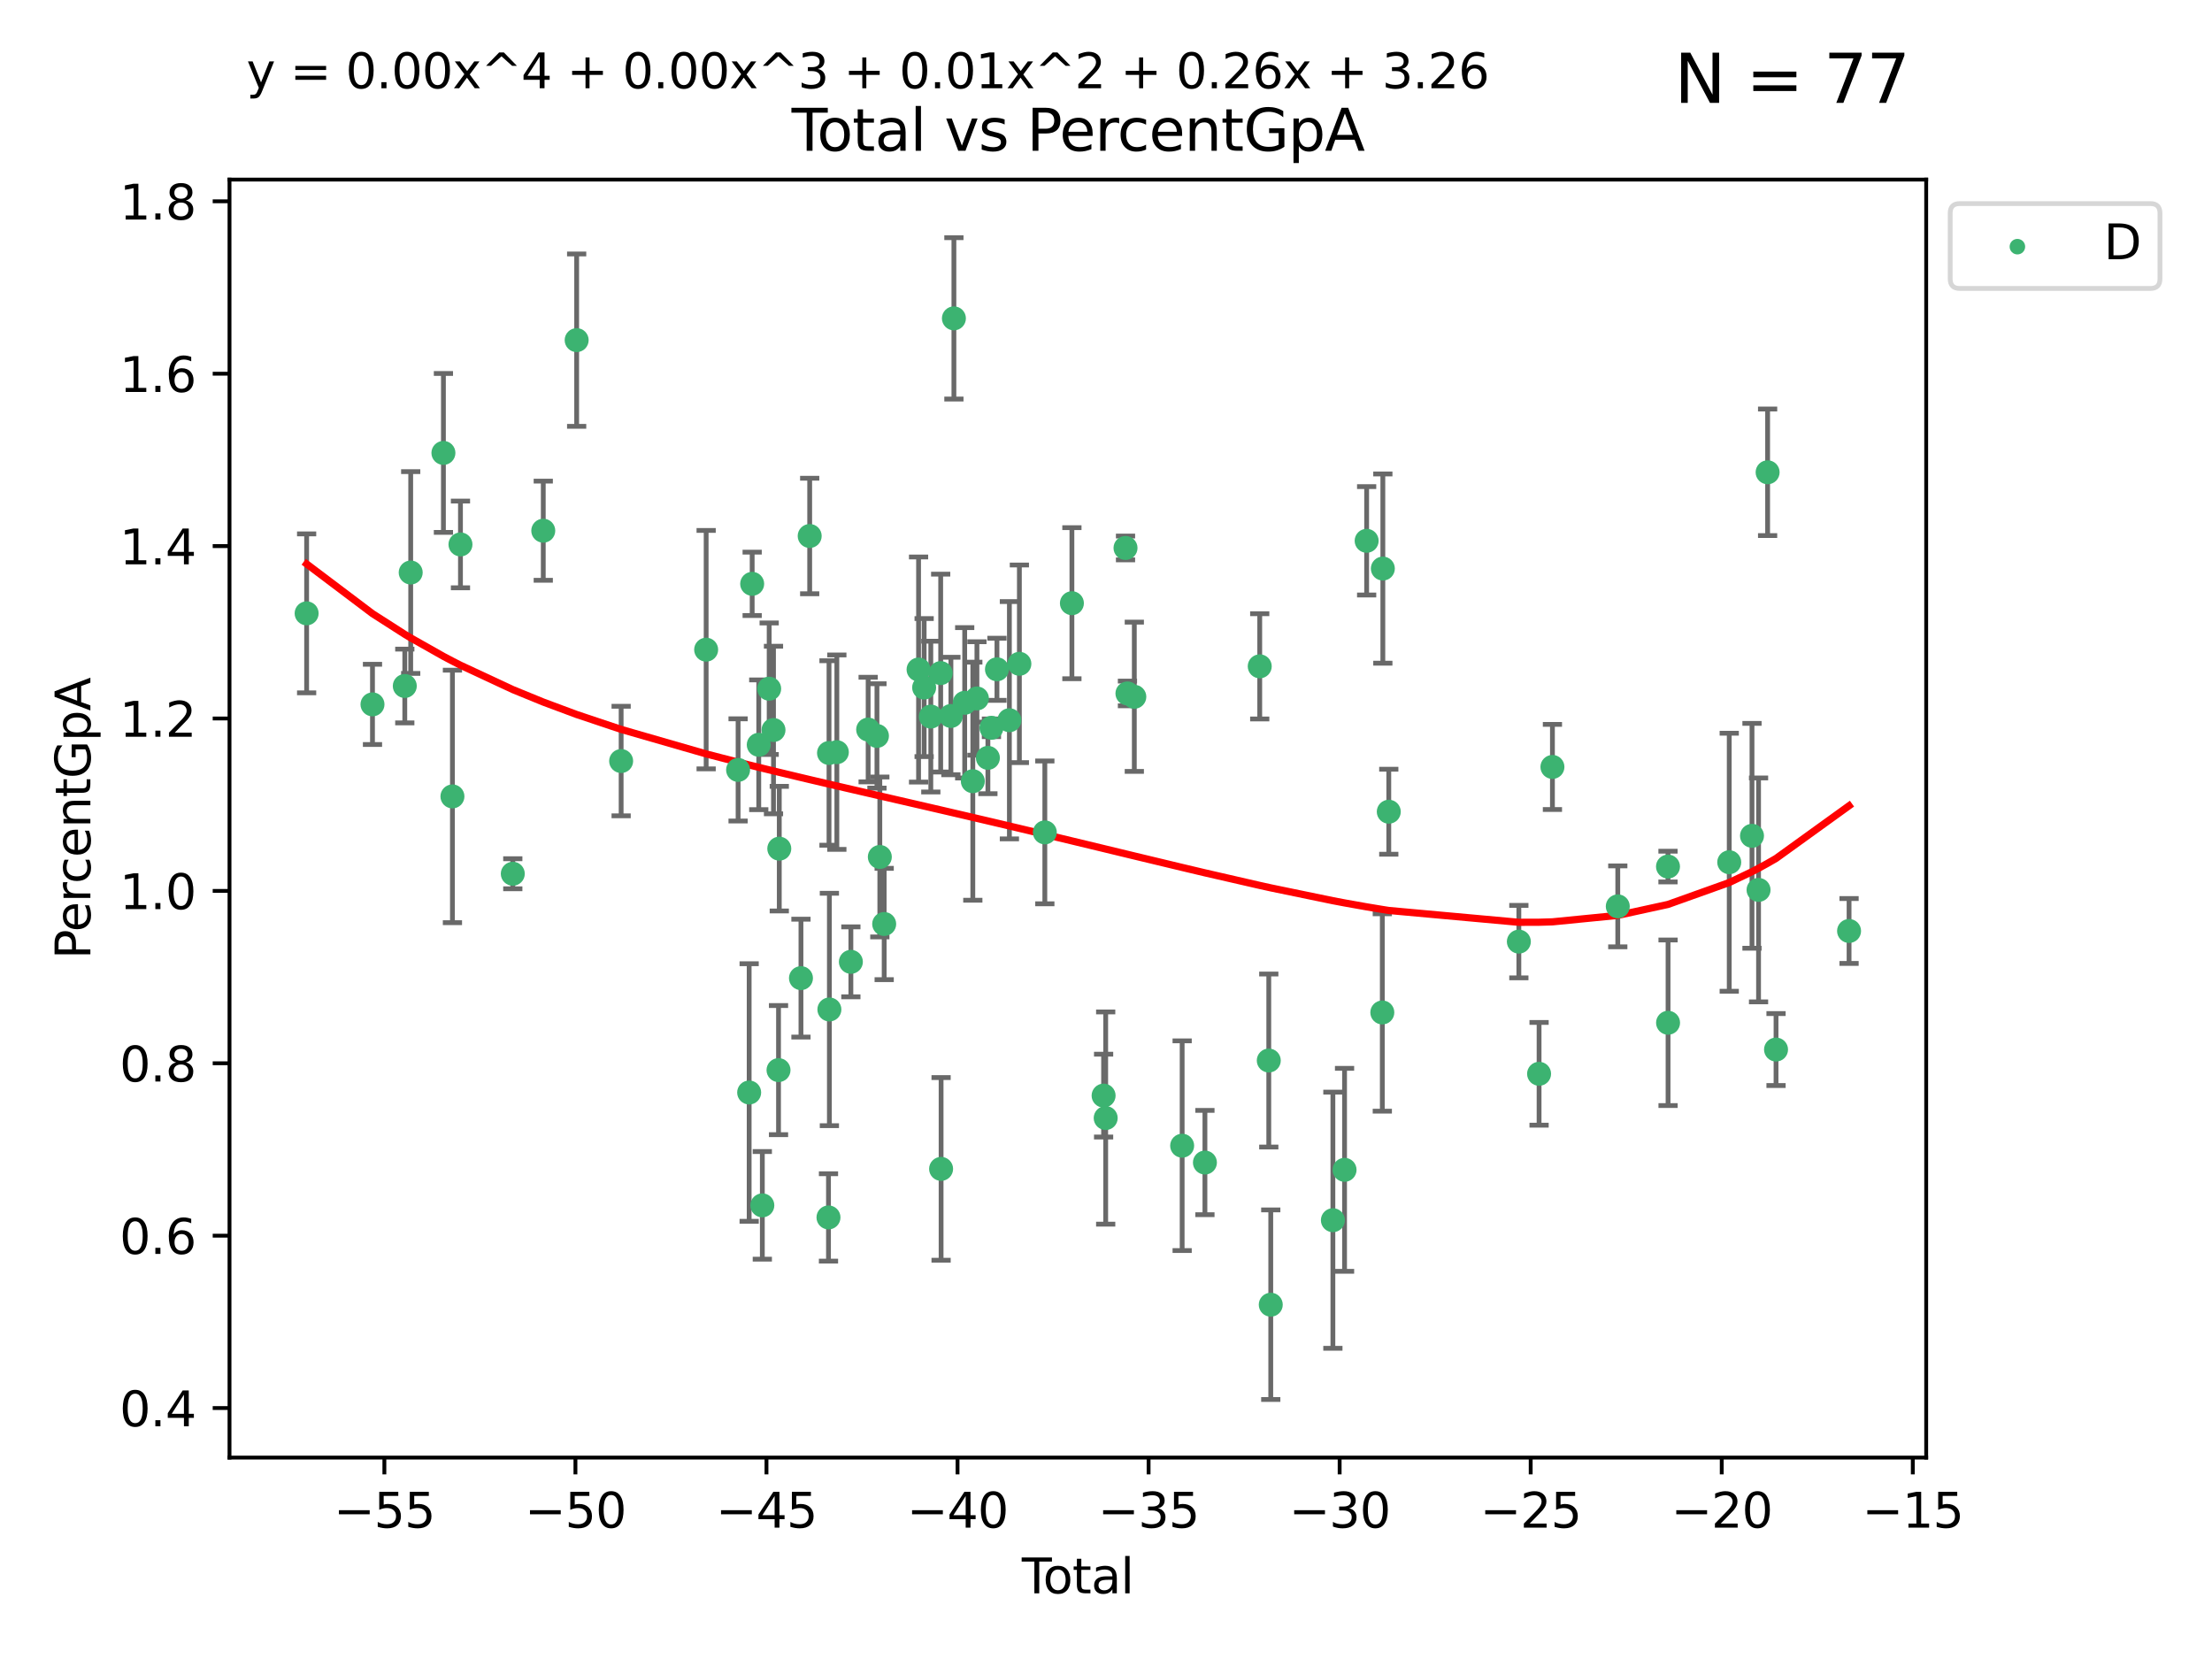 <?xml version="1.0" encoding="utf-8" standalone="no"?>
<!DOCTYPE svg PUBLIC "-//W3C//DTD SVG 1.1//EN"
  "http://www.w3.org/Graphics/SVG/1.1/DTD/svg11.dtd">
<svg xmlns:xlink="http://www.w3.org/1999/xlink" width="460.8pt" height="345.6pt" viewBox="0 0 460.8 345.6" xmlns="http://www.w3.org/2000/svg" version="1.1">
 <defs>
  <style type="text/css">*{stroke-linejoin: round; stroke-linecap: butt}</style>
 </defs>
 <g id="figure_1">
  <g id="patch_1">
   <path d="M 0 345.6 
L 460.8 345.6 
L 460.8 0 
L 0 0 
z
" style="fill: #ffffff"/>
  </g>
  <g id="axes_1">
   <g id="patch_2">
    <path d="M 47.81 303.64 
L 401.26 303.64 
L 401.26 37.411 
L 47.81 37.411 
z
" style="fill: #ffffff"/>
   </g>
   <g id="PathCollection_1">
    <defs>
     <path id="mfe8ad58bee" d="M 0 1.118 
C 0.297 1.118 0.581 1 0.791 0.791 
C 1 0.581 1.118 0.297 1.118 0 
C 1.118 -0.297 1 -0.581 0.791 -0.791 
C 0.581 -1 0.297 -1.118 0 -1.118 
C -0.297 -1.118 -0.581 -1 -0.791 -0.791 
C -1 -0.581 -1.118 -0.297 -1.118 0 
C -1.118 0.297 -1 0.581 -0.791 0.791 
C -0.581 1 -0.297 1.118 0 1.118 
z
" style="stroke: #3cb371"/>
    </defs>
    <g clip-path="url(#paf3f5e8b7d)">
     <use xlink:href="#mfe8ad58bee" x="63.876" y="127.772" style="fill: #3cb371; stroke: #3cb371"/>
     <use xlink:href="#mfe8ad58bee" x="77.596" y="146.735" style="fill: #3cb371; stroke: #3cb371"/>
     <use xlink:href="#mfe8ad58bee" x="84.325" y="142.904" style="fill: #3cb371; stroke: #3cb371"/>
     <use xlink:href="#mfe8ad58bee" x="85.557" y="119.264" style="fill: #3cb371; stroke: #3cb371"/>
     <use xlink:href="#mfe8ad58bee" x="92.373" y="94.352" style="fill: #3cb371; stroke: #3cb371"/>
     <use xlink:href="#mfe8ad58bee" x="94.251" y="165.908" style="fill: #3cb371; stroke: #3cb371"/>
     <use xlink:href="#mfe8ad58bee" x="95.924" y="113.415" style="fill: #3cb371; stroke: #3cb371"/>
     <use xlink:href="#mfe8ad58bee" x="106.824" y="182.02" style="fill: #3cb371; stroke: #3cb371"/>
     <use xlink:href="#mfe8ad58bee" x="113.173" y="110.554" style="fill: #3cb371; stroke: #3cb371"/>
     <use xlink:href="#mfe8ad58bee" x="120.128" y="70.855" style="fill: #3cb371; stroke: #3cb371"/>
     <use xlink:href="#mfe8ad58bee" x="129.394" y="158.539" style="fill: #3cb371; stroke: #3cb371"/>
     <use xlink:href="#mfe8ad58bee" x="147.104" y="135.337" style="fill: #3cb371; stroke: #3cb371"/>
     <use xlink:href="#mfe8ad58bee" x="153.759" y="160.386" style="fill: #3cb371; stroke: #3cb371"/>
     <use xlink:href="#mfe8ad58bee" x="156.064" y="227.589" style="fill: #3cb371; stroke: #3cb371"/>
     <use xlink:href="#mfe8ad58bee" x="156.691" y="121.623" style="fill: #3cb371; stroke: #3cb371"/>
     <use xlink:href="#mfe8ad58bee" x="158.063" y="155.152" style="fill: #3cb371; stroke: #3cb371"/>
     <use xlink:href="#mfe8ad58bee" x="158.807" y="251.099" style="fill: #3cb371; stroke: #3cb371"/>
     <use xlink:href="#mfe8ad58bee" x="160.233" y="143.473" style="fill: #3cb371; stroke: #3cb371"/>
     <use xlink:href="#mfe8ad58bee" x="161.133" y="152.076" style="fill: #3cb371; stroke: #3cb371"/>
     <use xlink:href="#mfe8ad58bee" x="162.18" y="222.922" style="fill: #3cb371; stroke: #3cb371"/>
     <use xlink:href="#mfe8ad58bee" x="162.339" y="176.791" style="fill: #3cb371; stroke: #3cb371"/>
     <use xlink:href="#mfe8ad58bee" x="166.855" y="203.764" style="fill: #3cb371; stroke: #3cb371"/>
     <use xlink:href="#mfe8ad58bee" x="168.673" y="111.658" style="fill: #3cb371; stroke: #3cb371"/>
     <use xlink:href="#mfe8ad58bee" x="172.589" y="253.611" style="fill: #3cb371; stroke: #3cb371"/>
     <use xlink:href="#mfe8ad58bee" x="172.699" y="156.861" style="fill: #3cb371; stroke: #3cb371"/>
     <use xlink:href="#mfe8ad58bee" x="172.777" y="210.291" style="fill: #3cb371; stroke: #3cb371"/>
     <use xlink:href="#mfe8ad58bee" x="174.33" y="156.692" style="fill: #3cb371; stroke: #3cb371"/>
     <use xlink:href="#mfe8ad58bee" x="177.253" y="200.368" style="fill: #3cb371; stroke: #3cb371"/>
     <use xlink:href="#mfe8ad58bee" x="180.852" y="151.982" style="fill: #3cb371; stroke: #3cb371"/>
     <use xlink:href="#mfe8ad58bee" x="182.685" y="153.308" style="fill: #3cb371; stroke: #3cb371"/>
     <use xlink:href="#mfe8ad58bee" x="183.284" y="178.52" style="fill: #3cb371; stroke: #3cb371"/>
     <use xlink:href="#mfe8ad58bee" x="184.191" y="192.485" style="fill: #3cb371; stroke: #3cb371"/>
     <use xlink:href="#mfe8ad58bee" x="191.354" y="139.475" style="fill: #3cb371; stroke: #3cb371"/>
     <use xlink:href="#mfe8ad58bee" x="192.515" y="143.232" style="fill: #3cb371; stroke: #3cb371"/>
     <use xlink:href="#mfe8ad58bee" x="193.905" y="149.277" style="fill: #3cb371; stroke: #3cb371"/>
     <use xlink:href="#mfe8ad58bee" x="195.962" y="140.217" style="fill: #3cb371; stroke: #3cb371"/>
     <use xlink:href="#mfe8ad58bee" x="196.047" y="243.5" style="fill: #3cb371; stroke: #3cb371"/>
     <use xlink:href="#mfe8ad58bee" x="198.092" y="149.152" style="fill: #3cb371; stroke: #3cb371"/>
     <use xlink:href="#mfe8ad58bee" x="198.716" y="66.321" style="fill: #3cb371; stroke: #3cb371"/>
     <use xlink:href="#mfe8ad58bee" x="200.965" y="146.41" style="fill: #3cb371; stroke: #3cb371"/>
     <use xlink:href="#mfe8ad58bee" x="202.656" y="162.739" style="fill: #3cb371; stroke: #3cb371"/>
     <use xlink:href="#mfe8ad58bee" x="203.512" y="145.502" style="fill: #3cb371; stroke: #3cb371"/>
     <use xlink:href="#mfe8ad58bee" x="205.798" y="157.878" style="fill: #3cb371; stroke: #3cb371"/>
     <use xlink:href="#mfe8ad58bee" x="206.534" y="151.614" style="fill: #3cb371; stroke: #3cb371"/>
     <use xlink:href="#mfe8ad58bee" x="207.683" y="139.426" style="fill: #3cb371; stroke: #3cb371"/>
     <use xlink:href="#mfe8ad58bee" x="210.276" y="150.037" style="fill: #3cb371; stroke: #3cb371"/>
     <use xlink:href="#mfe8ad58bee" x="212.355" y="138.282" style="fill: #3cb371; stroke: #3cb371"/>
     <use xlink:href="#mfe8ad58bee" x="217.658" y="173.402" style="fill: #3cb371; stroke: #3cb371"/>
     <use xlink:href="#mfe8ad58bee" x="223.298" y="125.658" style="fill: #3cb371; stroke: #3cb371"/>
     <use xlink:href="#mfe8ad58bee" x="229.9" y="228.235" style="fill: #3cb371; stroke: #3cb371"/>
     <use xlink:href="#mfe8ad58bee" x="230.336" y="232.908" style="fill: #3cb371; stroke: #3cb371"/>
     <use xlink:href="#mfe8ad58bee" x="234.466" y="114.15" style="fill: #3cb371; stroke: #3cb371"/>
     <use xlink:href="#mfe8ad58bee" x="234.867" y="144.457" style="fill: #3cb371; stroke: #3cb371"/>
     <use xlink:href="#mfe8ad58bee" x="236.299" y="145.151" style="fill: #3cb371; stroke: #3cb371"/>
     <use xlink:href="#mfe8ad58bee" x="246.264" y="238.67" style="fill: #3cb371; stroke: #3cb371"/>
     <use xlink:href="#mfe8ad58bee" x="251.008" y="242.181" style="fill: #3cb371; stroke: #3cb371"/>
     <use xlink:href="#mfe8ad58bee" x="262.426" y="138.809" style="fill: #3cb371; stroke: #3cb371"/>
     <use xlink:href="#mfe8ad58bee" x="264.31" y="220.927" style="fill: #3cb371; stroke: #3cb371"/>
     <use xlink:href="#mfe8ad58bee" x="264.723" y="271.791" style="fill: #3cb371; stroke: #3cb371"/>
     <use xlink:href="#mfe8ad58bee" x="277.665" y="254.191" style="fill: #3cb371; stroke: #3cb371"/>
     <use xlink:href="#mfe8ad58bee" x="280.095" y="243.697" style="fill: #3cb371; stroke: #3cb371"/>
     <use xlink:href="#mfe8ad58bee" x="284.697" y="112.659" style="fill: #3cb371; stroke: #3cb371"/>
     <use xlink:href="#mfe8ad58bee" x="287.961" y="210.914" style="fill: #3cb371; stroke: #3cb371"/>
     <use xlink:href="#mfe8ad58bee" x="288.072" y="118.443" style="fill: #3cb371; stroke: #3cb371"/>
     <use xlink:href="#mfe8ad58bee" x="289.309" y="169.096" style="fill: #3cb371; stroke: #3cb371"/>
     <use xlink:href="#mfe8ad58bee" x="316.405" y="196.157" style="fill: #3cb371; stroke: #3cb371"/>
     <use xlink:href="#mfe8ad58bee" x="320.618" y="223.692" style="fill: #3cb371; stroke: #3cb371"/>
     <use xlink:href="#mfe8ad58bee" x="323.4" y="159.768" style="fill: #3cb371; stroke: #3cb371"/>
     <use xlink:href="#mfe8ad58bee" x="337.014" y="188.813" style="fill: #3cb371; stroke: #3cb371"/>
     <use xlink:href="#mfe8ad58bee" x="347.474" y="180.523" style="fill: #3cb371; stroke: #3cb371"/>
     <use xlink:href="#mfe8ad58bee" x="347.488" y="213.06" style="fill: #3cb371; stroke: #3cb371"/>
     <use xlink:href="#mfe8ad58bee" x="360.232" y="179.62" style="fill: #3cb371; stroke: #3cb371"/>
     <use xlink:href="#mfe8ad58bee" x="364.973" y="174.115" style="fill: #3cb371; stroke: #3cb371"/>
     <use xlink:href="#mfe8ad58bee" x="366.339" y="185.382" style="fill: #3cb371; stroke: #3cb371"/>
     <use xlink:href="#mfe8ad58bee" x="368.227" y="98.386" style="fill: #3cb371; stroke: #3cb371"/>
     <use xlink:href="#mfe8ad58bee" x="369.98" y="218.64" style="fill: #3cb371; stroke: #3cb371"/>
     <use xlink:href="#mfe8ad58bee" x="385.194" y="193.941" style="fill: #3cb371; stroke: #3cb371"/>
    </g>
   </g>
   <g id="matplotlib.axis_1">
    <g id="xtick_1">
     <g id="line2d_1">
      <defs>
       <path id="m014e0b6701" d="M 0 0 
L 0 3.5 
" style="stroke: #000000; stroke-width: 0.8"/>
      </defs>
      <g>
       <use xlink:href="#m014e0b6701" x="80.072" y="303.64" style="stroke: #000000; stroke-width: 0.8"/>
      </g>
     </g>
     <g id="text_1">
      <!-- −55 -->
      <g transform="translate(69.52 318.238)scale(0.1 -0.1)">
       <defs>
        <path id="DejaVuSans-2212" d="M 678 2272 
L 4684 2272 
L 4684 1741 
L 678 1741 
L 678 2272 
z
" transform="scale(0.016)"/>
        <path id="DejaVuSans-35" d="M 691 4666 
L 3169 4666 
L 3169 4134 
L 1269 4134 
L 1269 2991 
Q 1406 3038 1543 3061 
Q 1681 3084 1819 3084 
Q 2600 3084 3056 2656 
Q 3513 2228 3513 1497 
Q 3513 744 3044 326 
Q 2575 -91 1722 -91 
Q 1428 -91 1123 -41 
Q 819 9 494 109 
L 494 744 
Q 775 591 1075 516 
Q 1375 441 1709 441 
Q 2250 441 2565 725 
Q 2881 1009 2881 1497 
Q 2881 1984 2565 2268 
Q 2250 2553 1709 2553 
Q 1456 2553 1204 2497 
Q 953 2441 691 2322 
L 691 4666 
z
" transform="scale(0.016)"/>
       </defs>
       <use xlink:href="#DejaVuSans-2212"/>
       <use xlink:href="#DejaVuSans-35" x="83.789"/>
       <use xlink:href="#DejaVuSans-35" x="147.412"/>
      </g>
     </g>
    </g>
    <g id="xtick_2">
     <g id="line2d_2">
      <g>
       <use xlink:href="#m014e0b6701" x="119.872" y="303.64" style="stroke: #000000; stroke-width: 0.8"/>
      </g>
     </g>
     <g id="text_2">
      <!-- −50 -->
      <g transform="translate(109.319 318.238)scale(0.1 -0.1)">
       <defs>
        <path id="DejaVuSans-30" d="M 2034 4250 
Q 1547 4250 1301 3770 
Q 1056 3291 1056 2328 
Q 1056 1369 1301 889 
Q 1547 409 2034 409 
Q 2525 409 2770 889 
Q 3016 1369 3016 2328 
Q 3016 3291 2770 3770 
Q 2525 4250 2034 4250 
z
M 2034 4750 
Q 2819 4750 3233 4129 
Q 3647 3509 3647 2328 
Q 3647 1150 3233 529 
Q 2819 -91 2034 -91 
Q 1250 -91 836 529 
Q 422 1150 422 2328 
Q 422 3509 836 4129 
Q 1250 4750 2034 4750 
z
" transform="scale(0.016)"/>
       </defs>
       <use xlink:href="#DejaVuSans-2212"/>
       <use xlink:href="#DejaVuSans-35" x="83.789"/>
       <use xlink:href="#DejaVuSans-30" x="147.412"/>
      </g>
     </g>
    </g>
    <g id="xtick_3">
     <g id="line2d_3">
      <g>
       <use xlink:href="#m014e0b6701" x="159.671" y="303.64" style="stroke: #000000; stroke-width: 0.8"/>
      </g>
     </g>
     <g id="text_3">
      <!-- −45 -->
      <g transform="translate(149.119 318.238)scale(0.1 -0.1)">
       <defs>
        <path id="DejaVuSans-34" d="M 2419 4116 
L 825 1625 
L 2419 1625 
L 2419 4116 
z
M 2253 4666 
L 3047 4666 
L 3047 1625 
L 3713 1625 
L 3713 1100 
L 3047 1100 
L 3047 0 
L 2419 0 
L 2419 1100 
L 313 1100 
L 313 1709 
L 2253 4666 
z
" transform="scale(0.016)"/>
       </defs>
       <use xlink:href="#DejaVuSans-2212"/>
       <use xlink:href="#DejaVuSans-34" x="83.789"/>
       <use xlink:href="#DejaVuSans-35" x="147.412"/>
      </g>
     </g>
    </g>
    <g id="xtick_4">
     <g id="line2d_4">
      <g>
       <use xlink:href="#m014e0b6701" x="199.471" y="303.64" style="stroke: #000000; stroke-width: 0.8"/>
      </g>
     </g>
     <g id="text_4">
      <!-- −40 -->
      <g transform="translate(188.919 318.238)scale(0.1 -0.1)">
       <use xlink:href="#DejaVuSans-2212"/>
       <use xlink:href="#DejaVuSans-34" x="83.789"/>
       <use xlink:href="#DejaVuSans-30" x="147.412"/>
      </g>
     </g>
    </g>
    <g id="xtick_5">
     <g id="line2d_5">
      <g>
       <use xlink:href="#m014e0b6701" x="239.271" y="303.64" style="stroke: #000000; stroke-width: 0.8"/>
      </g>
     </g>
     <g id="text_5">
      <!-- −35 -->
      <g transform="translate(228.718 318.238)scale(0.1 -0.1)">
       <defs>
        <path id="DejaVuSans-33" d="M 2597 2516 
Q 3050 2419 3304 2112 
Q 3559 1806 3559 1356 
Q 3559 666 3084 287 
Q 2609 -91 1734 -91 
Q 1441 -91 1130 -33 
Q 819 25 488 141 
L 488 750 
Q 750 597 1062 519 
Q 1375 441 1716 441 
Q 2309 441 2620 675 
Q 2931 909 2931 1356 
Q 2931 1769 2642 2001 
Q 2353 2234 1838 2234 
L 1294 2234 
L 1294 2753 
L 1863 2753 
Q 2328 2753 2575 2939 
Q 2822 3125 2822 3475 
Q 2822 3834 2567 4026 
Q 2313 4219 1838 4219 
Q 1578 4219 1281 4162 
Q 984 4106 628 3988 
L 628 4550 
Q 988 4650 1302 4700 
Q 1616 4750 1894 4750 
Q 2613 4750 3031 4423 
Q 3450 4097 3450 3541 
Q 3450 3153 3228 2886 
Q 3006 2619 2597 2516 
z
" transform="scale(0.016)"/>
       </defs>
       <use xlink:href="#DejaVuSans-2212"/>
       <use xlink:href="#DejaVuSans-33" x="83.789"/>
       <use xlink:href="#DejaVuSans-35" x="147.412"/>
      </g>
     </g>
    </g>
    <g id="xtick_6">
     <g id="line2d_6">
      <g>
       <use xlink:href="#m014e0b6701" x="279.071" y="303.64" style="stroke: #000000; stroke-width: 0.8"/>
      </g>
     </g>
     <g id="text_6">
      <!-- −30 -->
      <g transform="translate(268.518 318.238)scale(0.1 -0.1)">
       <use xlink:href="#DejaVuSans-2212"/>
       <use xlink:href="#DejaVuSans-33" x="83.789"/>
       <use xlink:href="#DejaVuSans-30" x="147.412"/>
      </g>
     </g>
    </g>
    <g id="xtick_7">
     <g id="line2d_7">
      <g>
       <use xlink:href="#m014e0b6701" x="318.87" y="303.64" style="stroke: #000000; stroke-width: 0.8"/>
      </g>
     </g>
     <g id="text_7">
      <!-- −25 -->
      <g transform="translate(308.318 318.238)scale(0.1 -0.1)">
       <defs>
        <path id="DejaVuSans-32" d="M 1228 531 
L 3431 531 
L 3431 0 
L 469 0 
L 469 531 
Q 828 903 1448 1529 
Q 2069 2156 2228 2338 
Q 2531 2678 2651 2914 
Q 2772 3150 2772 3378 
Q 2772 3750 2511 3984 
Q 2250 4219 1831 4219 
Q 1534 4219 1204 4116 
Q 875 4013 500 3803 
L 500 4441 
Q 881 4594 1212 4672 
Q 1544 4750 1819 4750 
Q 2544 4750 2975 4387 
Q 3406 4025 3406 3419 
Q 3406 3131 3298 2873 
Q 3191 2616 2906 2266 
Q 2828 2175 2409 1742 
Q 1991 1309 1228 531 
z
" transform="scale(0.016)"/>
       </defs>
       <use xlink:href="#DejaVuSans-2212"/>
       <use xlink:href="#DejaVuSans-32" x="83.789"/>
       <use xlink:href="#DejaVuSans-35" x="147.412"/>
      </g>
     </g>
    </g>
    <g id="xtick_8">
     <g id="line2d_8">
      <g>
       <use xlink:href="#m014e0b6701" x="358.67" y="303.64" style="stroke: #000000; stroke-width: 0.8"/>
      </g>
     </g>
     <g id="text_8">
      <!-- −20 -->
      <g transform="translate(348.118 318.238)scale(0.1 -0.1)">
       <use xlink:href="#DejaVuSans-2212"/>
       <use xlink:href="#DejaVuSans-32" x="83.789"/>
       <use xlink:href="#DejaVuSans-30" x="147.412"/>
      </g>
     </g>
    </g>
    <g id="xtick_9">
     <g id="line2d_9">
      <g>
       <use xlink:href="#m014e0b6701" x="398.47" y="303.64" style="stroke: #000000; stroke-width: 0.8"/>
      </g>
     </g>
     <g id="text_9">
      <!-- −15 -->
      <g transform="translate(387.917 318.238)scale(0.1 -0.1)">
       <defs>
        <path id="DejaVuSans-31" d="M 794 531 
L 1825 531 
L 1825 4091 
L 703 3866 
L 703 4441 
L 1819 4666 
L 2450 4666 
L 2450 531 
L 3481 531 
L 3481 0 
L 794 0 
L 794 531 
z
" transform="scale(0.016)"/>
       </defs>
       <use xlink:href="#DejaVuSans-2212"/>
       <use xlink:href="#DejaVuSans-31" x="83.789"/>
       <use xlink:href="#DejaVuSans-35" x="147.412"/>
      </g>
     </g>
    </g>
    <g id="text_10">
     <!-- Total -->
     <g transform="translate(212.858 331.917)scale(0.1 -0.1)">
      <defs>
       <path id="DejaVuSans-54" d="M -19 4666 
L 3928 4666 
L 3928 4134 
L 2272 4134 
L 2272 0 
L 1638 0 
L 1638 4134 
L -19 4134 
L -19 4666 
z
" transform="scale(0.016)"/>
       <path id="DejaVuSans-6f" d="M 1959 3097 
Q 1497 3097 1228 2736 
Q 959 2375 959 1747 
Q 959 1119 1226 758 
Q 1494 397 1959 397 
Q 2419 397 2687 759 
Q 2956 1122 2956 1747 
Q 2956 2369 2687 2733 
Q 2419 3097 1959 3097 
z
M 1959 3584 
Q 2709 3584 3137 3096 
Q 3566 2609 3566 1747 
Q 3566 888 3137 398 
Q 2709 -91 1959 -91 
Q 1206 -91 779 398 
Q 353 888 353 1747 
Q 353 2609 779 3096 
Q 1206 3584 1959 3584 
z
" transform="scale(0.016)"/>
       <path id="DejaVuSans-74" d="M 1172 4494 
L 1172 3500 
L 2356 3500 
L 2356 3053 
L 1172 3053 
L 1172 1153 
Q 1172 725 1289 603 
Q 1406 481 1766 481 
L 2356 481 
L 2356 0 
L 1766 0 
Q 1100 0 847 248 
Q 594 497 594 1153 
L 594 3053 
L 172 3053 
L 172 3500 
L 594 3500 
L 594 4494 
L 1172 4494 
z
" transform="scale(0.016)"/>
       <path id="DejaVuSans-61" d="M 2194 1759 
Q 1497 1759 1228 1600 
Q 959 1441 959 1056 
Q 959 750 1161 570 
Q 1363 391 1709 391 
Q 2188 391 2477 730 
Q 2766 1069 2766 1631 
L 2766 1759 
L 2194 1759 
z
M 3341 1997 
L 3341 0 
L 2766 0 
L 2766 531 
Q 2569 213 2275 61 
Q 1981 -91 1556 -91 
Q 1019 -91 701 211 
Q 384 513 384 1019 
Q 384 1609 779 1909 
Q 1175 2209 1959 2209 
L 2766 2209 
L 2766 2266 
Q 2766 2663 2505 2880 
Q 2244 3097 1772 3097 
Q 1472 3097 1187 3025 
Q 903 2953 641 2809 
L 641 3341 
Q 956 3463 1253 3523 
Q 1550 3584 1831 3584 
Q 2591 3584 2966 3190 
Q 3341 2797 3341 1997 
z
" transform="scale(0.016)"/>
       <path id="DejaVuSans-6c" d="M 603 4863 
L 1178 4863 
L 1178 0 
L 603 0 
L 603 4863 
z
" transform="scale(0.016)"/>
      </defs>
      <use xlink:href="#DejaVuSans-54"/>
      <use xlink:href="#DejaVuSans-6f" x="44.084"/>
      <use xlink:href="#DejaVuSans-74" x="105.266"/>
      <use xlink:href="#DejaVuSans-61" x="144.475"/>
      <use xlink:href="#DejaVuSans-6c" x="205.754"/>
     </g>
    </g>
   </g>
   <g id="matplotlib.axis_2">
    <g id="ytick_1">
     <g id="line2d_10">
      <defs>
       <path id="me9928c12ed" d="M 0 0 
L -3.5 0 
" style="stroke: #000000; stroke-width: 0.8"/>
      </defs>
      <g>
       <use xlink:href="#me9928c12ed" x="47.81" y="293.324" style="stroke: #000000; stroke-width: 0.8"/>
      </g>
     </g>
     <g id="text_11">
      <!-- 0.4 -->
      <g transform="translate(24.907 297.124)scale(0.1 -0.1)">
       <defs>
        <path id="DejaVuSans-2e" d="M 684 794 
L 1344 794 
L 1344 0 
L 684 0 
L 684 794 
z
" transform="scale(0.016)"/>
       </defs>
       <use xlink:href="#DejaVuSans-30"/>
       <use xlink:href="#DejaVuSans-2e" x="63.623"/>
       <use xlink:href="#DejaVuSans-34" x="95.41"/>
      </g>
     </g>
    </g>
    <g id="ytick_2">
     <g id="line2d_11">
      <g>
       <use xlink:href="#me9928c12ed" x="47.81" y="257.412" style="stroke: #000000; stroke-width: 0.8"/>
      </g>
     </g>
     <g id="text_12">
      <!-- 0.6 -->
      <g transform="translate(24.907 261.211)scale(0.1 -0.1)">
       <defs>
        <path id="DejaVuSans-36" d="M 2113 2584 
Q 1688 2584 1439 2293 
Q 1191 2003 1191 1497 
Q 1191 994 1439 701 
Q 1688 409 2113 409 
Q 2538 409 2786 701 
Q 3034 994 3034 1497 
Q 3034 2003 2786 2293 
Q 2538 2584 2113 2584 
z
M 3366 4563 
L 3366 3988 
Q 3128 4100 2886 4159 
Q 2644 4219 2406 4219 
Q 1781 4219 1451 3797 
Q 1122 3375 1075 2522 
Q 1259 2794 1537 2939 
Q 1816 3084 2150 3084 
Q 2853 3084 3261 2657 
Q 3669 2231 3669 1497 
Q 3669 778 3244 343 
Q 2819 -91 2113 -91 
Q 1303 -91 875 529 
Q 447 1150 447 2328 
Q 447 3434 972 4092 
Q 1497 4750 2381 4750 
Q 2619 4750 2861 4703 
Q 3103 4656 3366 4563 
z
" transform="scale(0.016)"/>
       </defs>
       <use xlink:href="#DejaVuSans-30"/>
       <use xlink:href="#DejaVuSans-2e" x="63.623"/>
       <use xlink:href="#DejaVuSans-36" x="95.41"/>
      </g>
     </g>
    </g>
    <g id="ytick_3">
     <g id="line2d_12">
      <g>
       <use xlink:href="#me9928c12ed" x="47.81" y="221.5" style="stroke: #000000; stroke-width: 0.8"/>
      </g>
     </g>
     <g id="text_13">
      <!-- 0.8 -->
      <g transform="translate(24.907 225.299)scale(0.1 -0.1)">
       <defs>
        <path id="DejaVuSans-38" d="M 2034 2216 
Q 1584 2216 1326 1975 
Q 1069 1734 1069 1313 
Q 1069 891 1326 650 
Q 1584 409 2034 409 
Q 2484 409 2743 651 
Q 3003 894 3003 1313 
Q 3003 1734 2745 1975 
Q 2488 2216 2034 2216 
z
M 1403 2484 
Q 997 2584 770 2862 
Q 544 3141 544 3541 
Q 544 4100 942 4425 
Q 1341 4750 2034 4750 
Q 2731 4750 3128 4425 
Q 3525 4100 3525 3541 
Q 3525 3141 3298 2862 
Q 3072 2584 2669 2484 
Q 3125 2378 3379 2068 
Q 3634 1759 3634 1313 
Q 3634 634 3220 271 
Q 2806 -91 2034 -91 
Q 1263 -91 848 271 
Q 434 634 434 1313 
Q 434 1759 690 2068 
Q 947 2378 1403 2484 
z
M 1172 3481 
Q 1172 3119 1398 2916 
Q 1625 2713 2034 2713 
Q 2441 2713 2670 2916 
Q 2900 3119 2900 3481 
Q 2900 3844 2670 4047 
Q 2441 4250 2034 4250 
Q 1625 4250 1398 4047 
Q 1172 3844 1172 3481 
z
" transform="scale(0.016)"/>
       </defs>
       <use xlink:href="#DejaVuSans-30"/>
       <use xlink:href="#DejaVuSans-2e" x="63.623"/>
       <use xlink:href="#DejaVuSans-38" x="95.41"/>
      </g>
     </g>
    </g>
    <g id="ytick_4">
     <g id="line2d_13">
      <g>
       <use xlink:href="#me9928c12ed" x="47.81" y="185.587" style="stroke: #000000; stroke-width: 0.8"/>
      </g>
     </g>
     <g id="text_14">
      <!-- 1.0 -->
      <g transform="translate(24.907 189.387)scale(0.1 -0.1)">
       <use xlink:href="#DejaVuSans-31"/>
       <use xlink:href="#DejaVuSans-2e" x="63.623"/>
       <use xlink:href="#DejaVuSans-30" x="95.41"/>
      </g>
     </g>
    </g>
    <g id="ytick_5">
     <g id="line2d_14">
      <g>
       <use xlink:href="#me9928c12ed" x="47.81" y="149.675" style="stroke: #000000; stroke-width: 0.8"/>
      </g>
     </g>
     <g id="text_15">
      <!-- 1.2 -->
      <g transform="translate(24.907 153.474)scale(0.1 -0.1)">
       <use xlink:href="#DejaVuSans-31"/>
       <use xlink:href="#DejaVuSans-2e" x="63.623"/>
       <use xlink:href="#DejaVuSans-32" x="95.41"/>
      </g>
     </g>
    </g>
    <g id="ytick_6">
     <g id="line2d_15">
      <g>
       <use xlink:href="#me9928c12ed" x="47.81" y="113.763" style="stroke: #000000; stroke-width: 0.8"/>
      </g>
     </g>
     <g id="text_16">
      <!-- 1.4 -->
      <g transform="translate(24.907 117.562)scale(0.1 -0.1)">
       <use xlink:href="#DejaVuSans-31"/>
       <use xlink:href="#DejaVuSans-2e" x="63.623"/>
       <use xlink:href="#DejaVuSans-34" x="95.41"/>
      </g>
     </g>
    </g>
    <g id="ytick_7">
     <g id="line2d_16">
      <g>
       <use xlink:href="#me9928c12ed" x="47.81" y="77.85" style="stroke: #000000; stroke-width: 0.8"/>
      </g>
     </g>
     <g id="text_17">
      <!-- 1.6 -->
      <g transform="translate(24.907 81.65)scale(0.1 -0.1)">
       <use xlink:href="#DejaVuSans-31"/>
       <use xlink:href="#DejaVuSans-2e" x="63.623"/>
       <use xlink:href="#DejaVuSans-36" x="95.41"/>
      </g>
     </g>
    </g>
    <g id="ytick_8">
     <g id="line2d_17">
      <g>
       <use xlink:href="#me9928c12ed" x="47.81" y="41.938" style="stroke: #000000; stroke-width: 0.8"/>
      </g>
     </g>
     <g id="text_18">
      <!-- 1.8 -->
      <g transform="translate(24.907 45.737)scale(0.1 -0.1)">
       <use xlink:href="#DejaVuSans-31"/>
       <use xlink:href="#DejaVuSans-2e" x="63.623"/>
       <use xlink:href="#DejaVuSans-38" x="95.41"/>
      </g>
     </g>
    </g>
    <g id="text_19">
     <!-- PercentGpA -->
     <g transform="translate(18.827 199.802)rotate(-90)scale(0.1 -0.1)">
      <defs>
       <path id="DejaVuSans-50" d="M 1259 4147 
L 1259 2394 
L 2053 2394 
Q 2494 2394 2734 2622 
Q 2975 2850 2975 3272 
Q 2975 3691 2734 3919 
Q 2494 4147 2053 4147 
L 1259 4147 
z
M 628 4666 
L 2053 4666 
Q 2838 4666 3239 4311 
Q 3641 3956 3641 3272 
Q 3641 2581 3239 2228 
Q 2838 1875 2053 1875 
L 1259 1875 
L 1259 0 
L 628 0 
L 628 4666 
z
" transform="scale(0.016)"/>
       <path id="DejaVuSans-65" d="M 3597 1894 
L 3597 1613 
L 953 1613 
Q 991 1019 1311 708 
Q 1631 397 2203 397 
Q 2534 397 2845 478 
Q 3156 559 3463 722 
L 3463 178 
Q 3153 47 2828 -22 
Q 2503 -91 2169 -91 
Q 1331 -91 842 396 
Q 353 884 353 1716 
Q 353 2575 817 3079 
Q 1281 3584 2069 3584 
Q 2775 3584 3186 3129 
Q 3597 2675 3597 1894 
z
M 3022 2063 
Q 3016 2534 2758 2815 
Q 2500 3097 2075 3097 
Q 1594 3097 1305 2825 
Q 1016 2553 972 2059 
L 3022 2063 
z
" transform="scale(0.016)"/>
       <path id="DejaVuSans-72" d="M 2631 2963 
Q 2534 3019 2420 3045 
Q 2306 3072 2169 3072 
Q 1681 3072 1420 2755 
Q 1159 2438 1159 1844 
L 1159 0 
L 581 0 
L 581 3500 
L 1159 3500 
L 1159 2956 
Q 1341 3275 1631 3429 
Q 1922 3584 2338 3584 
Q 2397 3584 2469 3576 
Q 2541 3569 2628 3553 
L 2631 2963 
z
" transform="scale(0.016)"/>
       <path id="DejaVuSans-63" d="M 3122 3366 
L 3122 2828 
Q 2878 2963 2633 3030 
Q 2388 3097 2138 3097 
Q 1578 3097 1268 2742 
Q 959 2388 959 1747 
Q 959 1106 1268 751 
Q 1578 397 2138 397 
Q 2388 397 2633 464 
Q 2878 531 3122 666 
L 3122 134 
Q 2881 22 2623 -34 
Q 2366 -91 2075 -91 
Q 1284 -91 818 406 
Q 353 903 353 1747 
Q 353 2603 823 3093 
Q 1294 3584 2113 3584 
Q 2378 3584 2631 3529 
Q 2884 3475 3122 3366 
z
" transform="scale(0.016)"/>
       <path id="DejaVuSans-6e" d="M 3513 2113 
L 3513 0 
L 2938 0 
L 2938 2094 
Q 2938 2591 2744 2837 
Q 2550 3084 2163 3084 
Q 1697 3084 1428 2787 
Q 1159 2491 1159 1978 
L 1159 0 
L 581 0 
L 581 3500 
L 1159 3500 
L 1159 2956 
Q 1366 3272 1645 3428 
Q 1925 3584 2291 3584 
Q 2894 3584 3203 3211 
Q 3513 2838 3513 2113 
z
" transform="scale(0.016)"/>
       <path id="DejaVuSans-47" d="M 3809 666 
L 3809 1919 
L 2778 1919 
L 2778 2438 
L 4434 2438 
L 4434 434 
Q 4069 175 3628 42 
Q 3188 -91 2688 -91 
Q 1594 -91 976 548 
Q 359 1188 359 2328 
Q 359 3472 976 4111 
Q 1594 4750 2688 4750 
Q 3144 4750 3555 4637 
Q 3966 4525 4313 4306 
L 4313 3634 
Q 3963 3931 3569 4081 
Q 3175 4231 2741 4231 
Q 1884 4231 1454 3753 
Q 1025 3275 1025 2328 
Q 1025 1384 1454 906 
Q 1884 428 2741 428 
Q 3075 428 3337 486 
Q 3600 544 3809 666 
z
" transform="scale(0.016)"/>
       <path id="DejaVuSans-70" d="M 1159 525 
L 1159 -1331 
L 581 -1331 
L 581 3500 
L 1159 3500 
L 1159 2969 
Q 1341 3281 1617 3432 
Q 1894 3584 2278 3584 
Q 2916 3584 3314 3078 
Q 3713 2572 3713 1747 
Q 3713 922 3314 415 
Q 2916 -91 2278 -91 
Q 1894 -91 1617 61 
Q 1341 213 1159 525 
z
M 3116 1747 
Q 3116 2381 2855 2742 
Q 2594 3103 2138 3103 
Q 1681 3103 1420 2742 
Q 1159 2381 1159 1747 
Q 1159 1113 1420 752 
Q 1681 391 2138 391 
Q 2594 391 2855 752 
Q 3116 1113 3116 1747 
z
" transform="scale(0.016)"/>
       <path id="DejaVuSans-41" d="M 2188 4044 
L 1331 1722 
L 3047 1722 
L 2188 4044 
z
M 1831 4666 
L 2547 4666 
L 4325 0 
L 3669 0 
L 3244 1197 
L 1141 1197 
L 716 0 
L 50 0 
L 1831 4666 
z
" transform="scale(0.016)"/>
      </defs>
      <use xlink:href="#DejaVuSans-50"/>
      <use xlink:href="#DejaVuSans-65" x="56.678"/>
      <use xlink:href="#DejaVuSans-72" x="118.201"/>
      <use xlink:href="#DejaVuSans-63" x="157.064"/>
      <use xlink:href="#DejaVuSans-65" x="212.045"/>
      <use xlink:href="#DejaVuSans-6e" x="273.568"/>
      <use xlink:href="#DejaVuSans-74" x="336.947"/>
      <use xlink:href="#DejaVuSans-47" x="376.156"/>
      <use xlink:href="#DejaVuSans-70" x="453.646"/>
      <use xlink:href="#DejaVuSans-41" x="517.123"/>
     </g>
    </g>
   </g>
   <g id="LineCollection_1">
    <path d="M 63.876 144.325 
L 63.876 111.219 
" clip-path="url(#paf3f5e8b7d)" style="fill: none; stroke: #696969"/>
    <path d="M 77.596 155.09 
L 77.596 138.38 
" clip-path="url(#paf3f5e8b7d)" style="fill: none; stroke: #696969"/>
    <path d="M 84.325 150.588 
L 84.325 135.221 
" clip-path="url(#paf3f5e8b7d)" style="fill: none; stroke: #696969"/>
    <path d="M 85.557 140.282 
L 85.557 98.247 
" clip-path="url(#paf3f5e8b7d)" style="fill: none; stroke: #696969"/>
    <path d="M 92.373 110.902 
L 92.373 77.802 
" clip-path="url(#paf3f5e8b7d)" style="fill: none; stroke: #696969"/>
    <path d="M 94.251 192.208 
L 94.251 139.608 
" clip-path="url(#paf3f5e8b7d)" style="fill: none; stroke: #696969"/>
    <path d="M 95.924 122.45 
L 95.924 104.38 
" clip-path="url(#paf3f5e8b7d)" style="fill: none; stroke: #696969"/>
    <path d="M 106.824 185.153 
L 106.824 178.887 
" clip-path="url(#paf3f5e8b7d)" style="fill: none; stroke: #696969"/>
    <path d="M 113.173 120.881 
L 113.173 100.227 
" clip-path="url(#paf3f5e8b7d)" style="fill: none; stroke: #696969"/>
    <path d="M 120.128 88.808 
L 120.128 52.902 
" clip-path="url(#paf3f5e8b7d)" style="fill: none; stroke: #696969"/>
    <path d="M 129.394 169.948 
L 129.394 147.13 
" clip-path="url(#paf3f5e8b7d)" style="fill: none; stroke: #696969"/>
    <path d="M 147.104 160.171 
L 147.104 110.503 
" clip-path="url(#paf3f5e8b7d)" style="fill: none; stroke: #696969"/>
    <path d="M 153.759 171.03 
L 153.759 149.741 
" clip-path="url(#paf3f5e8b7d)" style="fill: none; stroke: #696969"/>
    <path d="M 156.064 254.416 
L 156.064 200.762 
" clip-path="url(#paf3f5e8b7d)" style="fill: none; stroke: #696969"/>
    <path d="M 156.691 128.226 
L 156.691 115.021 
" clip-path="url(#paf3f5e8b7d)" style="fill: none; stroke: #696969"/>
    <path d="M 158.063 168.666 
L 158.063 141.637 
" clip-path="url(#paf3f5e8b7d)" style="fill: none; stroke: #696969"/>
    <path d="M 158.807 262.31 
L 158.807 239.887 
" clip-path="url(#paf3f5e8b7d)" style="fill: none; stroke: #696969"/>
    <path d="M 160.233 157.172 
L 160.233 129.775 
" clip-path="url(#paf3f5e8b7d)" style="fill: none; stroke: #696969"/>
    <path d="M 161.133 169.532 
L 161.133 134.62 
" clip-path="url(#paf3f5e8b7d)" style="fill: none; stroke: #696969"/>
    <path d="M 162.18 236.371 
L 162.18 209.472 
" clip-path="url(#paf3f5e8b7d)" style="fill: none; stroke: #696969"/>
    <path d="M 162.339 189.771 
L 162.339 163.812 
" clip-path="url(#paf3f5e8b7d)" style="fill: none; stroke: #696969"/>
    <path d="M 166.855 216.044 
L 166.855 191.483 
" clip-path="url(#paf3f5e8b7d)" style="fill: none; stroke: #696969"/>
    <path d="M 168.673 123.69 
L 168.673 99.625 
" clip-path="url(#paf3f5e8b7d)" style="fill: none; stroke: #696969"/>
    <path d="M 172.589 262.713 
L 172.589 244.509 
" clip-path="url(#paf3f5e8b7d)" style="fill: none; stroke: #696969"/>
    <path d="M 172.699 176.075 
L 172.699 137.646 
" clip-path="url(#paf3f5e8b7d)" style="fill: none; stroke: #696969"/>
    <path d="M 172.777 234.498 
L 172.777 186.085 
" clip-path="url(#paf3f5e8b7d)" style="fill: none; stroke: #696969"/>
    <path d="M 174.33 176.942 
L 174.33 136.443 
" clip-path="url(#paf3f5e8b7d)" style="fill: none; stroke: #696969"/>
    <path d="M 177.253 207.656 
L 177.253 193.08 
" clip-path="url(#paf3f5e8b7d)" style="fill: none; stroke: #696969"/>
    <path d="M 180.852 162.878 
L 180.852 141.087 
" clip-path="url(#paf3f5e8b7d)" style="fill: none; stroke: #696969"/>
    <path d="M 182.685 164.178 
L 182.685 142.438 
" clip-path="url(#paf3f5e8b7d)" style="fill: none; stroke: #696969"/>
    <path d="M 183.284 195.18 
L 183.284 161.861 
" clip-path="url(#paf3f5e8b7d)" style="fill: none; stroke: #696969"/>
    <path d="M 184.191 204.078 
L 184.191 180.892 
" clip-path="url(#paf3f5e8b7d)" style="fill: none; stroke: #696969"/>
    <path d="M 191.354 162.924 
L 191.354 116.026 
" clip-path="url(#paf3f5e8b7d)" style="fill: none; stroke: #696969"/>
    <path d="M 192.515 157.609 
L 192.515 128.855 
" clip-path="url(#paf3f5e8b7d)" style="fill: none; stroke: #696969"/>
    <path d="M 193.905 164.982 
L 193.905 133.573 
" clip-path="url(#paf3f5e8b7d)" style="fill: none; stroke: #696969"/>
    <path d="M 195.962 160.827 
L 195.962 119.606 
" clip-path="url(#paf3f5e8b7d)" style="fill: none; stroke: #696969"/>
    <path d="M 196.047 262.524 
L 196.047 224.476 
" clip-path="url(#paf3f5e8b7d)" style="fill: none; stroke: #696969"/>
    <path d="M 198.092 161.389 
L 198.092 136.915 
" clip-path="url(#paf3f5e8b7d)" style="fill: none; stroke: #696969"/>
    <path d="M 198.716 83.13 
L 198.716 49.513 
" clip-path="url(#paf3f5e8b7d)" style="fill: none; stroke: #696969"/>
    <path d="M 200.965 162.074 
L 200.965 130.746 
" clip-path="url(#paf3f5e8b7d)" style="fill: none; stroke: #696969"/>
    <path d="M 202.656 187.536 
L 202.656 137.941 
" clip-path="url(#paf3f5e8b7d)" style="fill: none; stroke: #696969"/>
    <path d="M 203.512 157.315 
L 203.512 133.689 
" clip-path="url(#paf3f5e8b7d)" style="fill: none; stroke: #696969"/>
    <path d="M 205.798 165.337 
L 205.798 150.42 
" clip-path="url(#paf3f5e8b7d)" style="fill: none; stroke: #696969"/>
    <path d="M 206.534 153.457 
L 206.534 149.77 
" clip-path="url(#paf3f5e8b7d)" style="fill: none; stroke: #696969"/>
    <path d="M 207.683 145.895 
L 207.683 132.958 
" clip-path="url(#paf3f5e8b7d)" style="fill: none; stroke: #696969"/>
    <path d="M 210.276 174.758 
L 210.276 125.316 
" clip-path="url(#paf3f5e8b7d)" style="fill: none; stroke: #696969"/>
    <path d="M 212.355 158.862 
L 212.355 117.701 
" clip-path="url(#paf3f5e8b7d)" style="fill: none; stroke: #696969"/>
    <path d="M 217.658 188.277 
L 217.658 158.527 
" clip-path="url(#paf3f5e8b7d)" style="fill: none; stroke: #696969"/>
    <path d="M 223.298 141.391 
L 223.298 109.924 
" clip-path="url(#paf3f5e8b7d)" style="fill: none; stroke: #696969"/>
    <path d="M 229.9 236.864 
L 229.9 219.607 
" clip-path="url(#paf3f5e8b7d)" style="fill: none; stroke: #696969"/>
    <path d="M 230.336 255.012 
L 230.336 210.805 
" clip-path="url(#paf3f5e8b7d)" style="fill: none; stroke: #696969"/>
    <path d="M 234.466 116.635 
L 234.466 111.665 
" clip-path="url(#paf3f5e8b7d)" style="fill: none; stroke: #696969"/>
    <path d="M 234.867 147.034 
L 234.867 141.881 
" clip-path="url(#paf3f5e8b7d)" style="fill: none; stroke: #696969"/>
    <path d="M 236.299 160.7 
L 236.299 129.602 
" clip-path="url(#paf3f5e8b7d)" style="fill: none; stroke: #696969"/>
    <path d="M 246.264 260.513 
L 246.264 216.826 
" clip-path="url(#paf3f5e8b7d)" style="fill: none; stroke: #696969"/>
    <path d="M 251.008 253.044 
L 251.008 231.318 
" clip-path="url(#paf3f5e8b7d)" style="fill: none; stroke: #696969"/>
    <path d="M 262.426 149.771 
L 262.426 127.847 
" clip-path="url(#paf3f5e8b7d)" style="fill: none; stroke: #696969"/>
    <path d="M 264.31 238.945 
L 264.31 202.91 
" clip-path="url(#paf3f5e8b7d)" style="fill: none; stroke: #696969"/>
    <path d="M 264.723 291.539 
L 264.723 252.043 
" clip-path="url(#paf3f5e8b7d)" style="fill: none; stroke: #696969"/>
    <path d="M 277.665 280.869 
L 277.665 227.514 
" clip-path="url(#paf3f5e8b7d)" style="fill: none; stroke: #696969"/>
    <path d="M 280.095 264.84 
L 280.095 222.555 
" clip-path="url(#paf3f5e8b7d)" style="fill: none; stroke: #696969"/>
    <path d="M 284.697 123.95 
L 284.697 101.367 
" clip-path="url(#paf3f5e8b7d)" style="fill: none; stroke: #696969"/>
    <path d="M 287.961 231.476 
L 287.961 190.353 
" clip-path="url(#paf3f5e8b7d)" style="fill: none; stroke: #696969"/>
    <path d="M 288.072 138.153 
L 288.072 98.734 
" clip-path="url(#paf3f5e8b7d)" style="fill: none; stroke: #696969"/>
    <path d="M 289.309 177.947 
L 289.309 160.244 
" clip-path="url(#paf3f5e8b7d)" style="fill: none; stroke: #696969"/>
    <path d="M 316.405 203.705 
L 316.405 188.609 
" clip-path="url(#paf3f5e8b7d)" style="fill: none; stroke: #696969"/>
    <path d="M 320.618 234.392 
L 320.618 212.991 
" clip-path="url(#paf3f5e8b7d)" style="fill: none; stroke: #696969"/>
    <path d="M 323.4 168.636 
L 323.4 150.9 
" clip-path="url(#paf3f5e8b7d)" style="fill: none; stroke: #696969"/>
    <path d="M 337.014 197.24 
L 337.014 180.385 
" clip-path="url(#paf3f5e8b7d)" style="fill: none; stroke: #696969"/>
    <path d="M 347.474 183.725 
L 347.474 177.321 
" clip-path="url(#paf3f5e8b7d)" style="fill: none; stroke: #696969"/>
    <path d="M 347.488 230.305 
L 347.488 195.815 
" clip-path="url(#paf3f5e8b7d)" style="fill: none; stroke: #696969"/>
    <path d="M 360.232 206.492 
L 360.232 152.748 
" clip-path="url(#paf3f5e8b7d)" style="fill: none; stroke: #696969"/>
    <path d="M 364.973 197.539 
L 364.973 150.691 
" clip-path="url(#paf3f5e8b7d)" style="fill: none; stroke: #696969"/>
    <path d="M 366.339 208.705 
L 366.339 162.06 
" clip-path="url(#paf3f5e8b7d)" style="fill: none; stroke: #696969"/>
    <path d="M 368.227 111.566 
L 368.227 85.206 
" clip-path="url(#paf3f5e8b7d)" style="fill: none; stroke: #696969"/>
    <path d="M 369.98 226.136 
L 369.98 211.145 
" clip-path="url(#paf3f5e8b7d)" style="fill: none; stroke: #696969"/>
    <path d="M 385.194 200.701 
L 385.194 187.181 
" clip-path="url(#paf3f5e8b7d)" style="fill: none; stroke: #696969"/>
   </g>
   <g id="line2d_18">
    <defs>
     <path id="mac5d5b38fb" d="M 2 0 
L -2 -0 
" style="stroke: #696969"/>
    </defs>
    <g clip-path="url(#paf3f5e8b7d)">
     <use xlink:href="#mac5d5b38fb" x="63.876" y="144.325" style="fill: #696969; stroke: #696969"/>
     <use xlink:href="#mac5d5b38fb" x="77.596" y="155.09" style="fill: #696969; stroke: #696969"/>
     <use xlink:href="#mac5d5b38fb" x="84.325" y="150.588" style="fill: #696969; stroke: #696969"/>
     <use xlink:href="#mac5d5b38fb" x="85.557" y="140.282" style="fill: #696969; stroke: #696969"/>
     <use xlink:href="#mac5d5b38fb" x="92.373" y="110.902" style="fill: #696969; stroke: #696969"/>
     <use xlink:href="#mac5d5b38fb" x="94.251" y="192.208" style="fill: #696969; stroke: #696969"/>
     <use xlink:href="#mac5d5b38fb" x="95.924" y="122.45" style="fill: #696969; stroke: #696969"/>
     <use xlink:href="#mac5d5b38fb" x="106.824" y="185.153" style="fill: #696969; stroke: #696969"/>
     <use xlink:href="#mac5d5b38fb" x="113.173" y="120.881" style="fill: #696969; stroke: #696969"/>
     <use xlink:href="#mac5d5b38fb" x="120.128" y="88.808" style="fill: #696969; stroke: #696969"/>
     <use xlink:href="#mac5d5b38fb" x="129.394" y="169.948" style="fill: #696969; stroke: #696969"/>
     <use xlink:href="#mac5d5b38fb" x="147.104" y="160.171" style="fill: #696969; stroke: #696969"/>
     <use xlink:href="#mac5d5b38fb" x="153.759" y="171.03" style="fill: #696969; stroke: #696969"/>
     <use xlink:href="#mac5d5b38fb" x="156.064" y="254.416" style="fill: #696969; stroke: #696969"/>
     <use xlink:href="#mac5d5b38fb" x="156.691" y="128.226" style="fill: #696969; stroke: #696969"/>
     <use xlink:href="#mac5d5b38fb" x="158.063" y="168.666" style="fill: #696969; stroke: #696969"/>
     <use xlink:href="#mac5d5b38fb" x="158.807" y="262.31" style="fill: #696969; stroke: #696969"/>
     <use xlink:href="#mac5d5b38fb" x="160.233" y="157.172" style="fill: #696969; stroke: #696969"/>
     <use xlink:href="#mac5d5b38fb" x="161.133" y="169.532" style="fill: #696969; stroke: #696969"/>
     <use xlink:href="#mac5d5b38fb" x="162.18" y="236.371" style="fill: #696969; stroke: #696969"/>
     <use xlink:href="#mac5d5b38fb" x="162.339" y="189.771" style="fill: #696969; stroke: #696969"/>
     <use xlink:href="#mac5d5b38fb" x="166.855" y="216.044" style="fill: #696969; stroke: #696969"/>
     <use xlink:href="#mac5d5b38fb" x="168.673" y="123.69" style="fill: #696969; stroke: #696969"/>
     <use xlink:href="#mac5d5b38fb" x="172.589" y="262.713" style="fill: #696969; stroke: #696969"/>
     <use xlink:href="#mac5d5b38fb" x="172.699" y="176.075" style="fill: #696969; stroke: #696969"/>
     <use xlink:href="#mac5d5b38fb" x="172.777" y="234.498" style="fill: #696969; stroke: #696969"/>
     <use xlink:href="#mac5d5b38fb" x="174.33" y="176.942" style="fill: #696969; stroke: #696969"/>
     <use xlink:href="#mac5d5b38fb" x="177.253" y="207.656" style="fill: #696969; stroke: #696969"/>
     <use xlink:href="#mac5d5b38fb" x="180.852" y="162.878" style="fill: #696969; stroke: #696969"/>
     <use xlink:href="#mac5d5b38fb" x="182.685" y="164.178" style="fill: #696969; stroke: #696969"/>
     <use xlink:href="#mac5d5b38fb" x="183.284" y="195.18" style="fill: #696969; stroke: #696969"/>
     <use xlink:href="#mac5d5b38fb" x="184.191" y="204.078" style="fill: #696969; stroke: #696969"/>
     <use xlink:href="#mac5d5b38fb" x="191.354" y="162.924" style="fill: #696969; stroke: #696969"/>
     <use xlink:href="#mac5d5b38fb" x="192.515" y="157.609" style="fill: #696969; stroke: #696969"/>
     <use xlink:href="#mac5d5b38fb" x="193.905" y="164.982" style="fill: #696969; stroke: #696969"/>
     <use xlink:href="#mac5d5b38fb" x="195.962" y="160.827" style="fill: #696969; stroke: #696969"/>
     <use xlink:href="#mac5d5b38fb" x="196.047" y="262.524" style="fill: #696969; stroke: #696969"/>
     <use xlink:href="#mac5d5b38fb" x="198.092" y="161.389" style="fill: #696969; stroke: #696969"/>
     <use xlink:href="#mac5d5b38fb" x="198.716" y="83.13" style="fill: #696969; stroke: #696969"/>
     <use xlink:href="#mac5d5b38fb" x="200.965" y="162.074" style="fill: #696969; stroke: #696969"/>
     <use xlink:href="#mac5d5b38fb" x="202.656" y="187.536" style="fill: #696969; stroke: #696969"/>
     <use xlink:href="#mac5d5b38fb" x="203.512" y="157.315" style="fill: #696969; stroke: #696969"/>
     <use xlink:href="#mac5d5b38fb" x="205.798" y="165.337" style="fill: #696969; stroke: #696969"/>
     <use xlink:href="#mac5d5b38fb" x="206.534" y="153.457" style="fill: #696969; stroke: #696969"/>
     <use xlink:href="#mac5d5b38fb" x="207.683" y="145.895" style="fill: #696969; stroke: #696969"/>
     <use xlink:href="#mac5d5b38fb" x="210.276" y="174.758" style="fill: #696969; stroke: #696969"/>
     <use xlink:href="#mac5d5b38fb" x="212.355" y="158.862" style="fill: #696969; stroke: #696969"/>
     <use xlink:href="#mac5d5b38fb" x="217.658" y="188.277" style="fill: #696969; stroke: #696969"/>
     <use xlink:href="#mac5d5b38fb" x="223.298" y="141.391" style="fill: #696969; stroke: #696969"/>
     <use xlink:href="#mac5d5b38fb" x="229.9" y="236.864" style="fill: #696969; stroke: #696969"/>
     <use xlink:href="#mac5d5b38fb" x="230.336" y="255.012" style="fill: #696969; stroke: #696969"/>
     <use xlink:href="#mac5d5b38fb" x="234.466" y="116.635" style="fill: #696969; stroke: #696969"/>
     <use xlink:href="#mac5d5b38fb" x="234.867" y="147.034" style="fill: #696969; stroke: #696969"/>
     <use xlink:href="#mac5d5b38fb" x="236.299" y="160.7" style="fill: #696969; stroke: #696969"/>
     <use xlink:href="#mac5d5b38fb" x="246.264" y="260.513" style="fill: #696969; stroke: #696969"/>
     <use xlink:href="#mac5d5b38fb" x="251.008" y="253.044" style="fill: #696969; stroke: #696969"/>
     <use xlink:href="#mac5d5b38fb" x="262.426" y="149.771" style="fill: #696969; stroke: #696969"/>
     <use xlink:href="#mac5d5b38fb" x="264.31" y="238.945" style="fill: #696969; stroke: #696969"/>
     <use xlink:href="#mac5d5b38fb" x="264.723" y="291.539" style="fill: #696969; stroke: #696969"/>
     <use xlink:href="#mac5d5b38fb" x="277.665" y="280.869" style="fill: #696969; stroke: #696969"/>
     <use xlink:href="#mac5d5b38fb" x="280.095" y="264.84" style="fill: #696969; stroke: #696969"/>
     <use xlink:href="#mac5d5b38fb" x="284.697" y="123.95" style="fill: #696969; stroke: #696969"/>
     <use xlink:href="#mac5d5b38fb" x="287.961" y="231.476" style="fill: #696969; stroke: #696969"/>
     <use xlink:href="#mac5d5b38fb" x="288.072" y="138.153" style="fill: #696969; stroke: #696969"/>
     <use xlink:href="#mac5d5b38fb" x="289.309" y="177.947" style="fill: #696969; stroke: #696969"/>
     <use xlink:href="#mac5d5b38fb" x="316.405" y="203.705" style="fill: #696969; stroke: #696969"/>
     <use xlink:href="#mac5d5b38fb" x="320.618" y="234.392" style="fill: #696969; stroke: #696969"/>
     <use xlink:href="#mac5d5b38fb" x="323.4" y="168.636" style="fill: #696969; stroke: #696969"/>
     <use xlink:href="#mac5d5b38fb" x="337.014" y="197.24" style="fill: #696969; stroke: #696969"/>
     <use xlink:href="#mac5d5b38fb" x="347.474" y="183.725" style="fill: #696969; stroke: #696969"/>
     <use xlink:href="#mac5d5b38fb" x="347.488" y="230.305" style="fill: #696969; stroke: #696969"/>
     <use xlink:href="#mac5d5b38fb" x="360.232" y="206.492" style="fill: #696969; stroke: #696969"/>
     <use xlink:href="#mac5d5b38fb" x="364.973" y="197.539" style="fill: #696969; stroke: #696969"/>
     <use xlink:href="#mac5d5b38fb" x="366.339" y="208.705" style="fill: #696969; stroke: #696969"/>
     <use xlink:href="#mac5d5b38fb" x="368.227" y="111.566" style="fill: #696969; stroke: #696969"/>
     <use xlink:href="#mac5d5b38fb" x="369.98" y="226.136" style="fill: #696969; stroke: #696969"/>
     <use xlink:href="#mac5d5b38fb" x="385.194" y="200.701" style="fill: #696969; stroke: #696969"/>
    </g>
   </g>
   <g id="line2d_19">
    <g clip-path="url(#paf3f5e8b7d)">
     <use xlink:href="#mac5d5b38fb" x="63.876" y="111.219" style="fill: #696969; stroke: #696969"/>
     <use xlink:href="#mac5d5b38fb" x="77.596" y="138.38" style="fill: #696969; stroke: #696969"/>
     <use xlink:href="#mac5d5b38fb" x="84.325" y="135.221" style="fill: #696969; stroke: #696969"/>
     <use xlink:href="#mac5d5b38fb" x="85.557" y="98.247" style="fill: #696969; stroke: #696969"/>
     <use xlink:href="#mac5d5b38fb" x="92.373" y="77.802" style="fill: #696969; stroke: #696969"/>
     <use xlink:href="#mac5d5b38fb" x="94.251" y="139.608" style="fill: #696969; stroke: #696969"/>
     <use xlink:href="#mac5d5b38fb" x="95.924" y="104.38" style="fill: #696969; stroke: #696969"/>
     <use xlink:href="#mac5d5b38fb" x="106.824" y="178.887" style="fill: #696969; stroke: #696969"/>
     <use xlink:href="#mac5d5b38fb" x="113.173" y="100.227" style="fill: #696969; stroke: #696969"/>
     <use xlink:href="#mac5d5b38fb" x="120.128" y="52.902" style="fill: #696969; stroke: #696969"/>
     <use xlink:href="#mac5d5b38fb" x="129.394" y="147.13" style="fill: #696969; stroke: #696969"/>
     <use xlink:href="#mac5d5b38fb" x="147.104" y="110.503" style="fill: #696969; stroke: #696969"/>
     <use xlink:href="#mac5d5b38fb" x="153.759" y="149.741" style="fill: #696969; stroke: #696969"/>
     <use xlink:href="#mac5d5b38fb" x="156.064" y="200.762" style="fill: #696969; stroke: #696969"/>
     <use xlink:href="#mac5d5b38fb" x="156.691" y="115.021" style="fill: #696969; stroke: #696969"/>
     <use xlink:href="#mac5d5b38fb" x="158.063" y="141.637" style="fill: #696969; stroke: #696969"/>
     <use xlink:href="#mac5d5b38fb" x="158.807" y="239.887" style="fill: #696969; stroke: #696969"/>
     <use xlink:href="#mac5d5b38fb" x="160.233" y="129.775" style="fill: #696969; stroke: #696969"/>
     <use xlink:href="#mac5d5b38fb" x="161.133" y="134.62" style="fill: #696969; stroke: #696969"/>
     <use xlink:href="#mac5d5b38fb" x="162.18" y="209.472" style="fill: #696969; stroke: #696969"/>
     <use xlink:href="#mac5d5b38fb" x="162.339" y="163.812" style="fill: #696969; stroke: #696969"/>
     <use xlink:href="#mac5d5b38fb" x="166.855" y="191.483" style="fill: #696969; stroke: #696969"/>
     <use xlink:href="#mac5d5b38fb" x="168.673" y="99.625" style="fill: #696969; stroke: #696969"/>
     <use xlink:href="#mac5d5b38fb" x="172.589" y="244.509" style="fill: #696969; stroke: #696969"/>
     <use xlink:href="#mac5d5b38fb" x="172.699" y="137.646" style="fill: #696969; stroke: #696969"/>
     <use xlink:href="#mac5d5b38fb" x="172.777" y="186.085" style="fill: #696969; stroke: #696969"/>
     <use xlink:href="#mac5d5b38fb" x="174.33" y="136.443" style="fill: #696969; stroke: #696969"/>
     <use xlink:href="#mac5d5b38fb" x="177.253" y="193.08" style="fill: #696969; stroke: #696969"/>
     <use xlink:href="#mac5d5b38fb" x="180.852" y="141.087" style="fill: #696969; stroke: #696969"/>
     <use xlink:href="#mac5d5b38fb" x="182.685" y="142.438" style="fill: #696969; stroke: #696969"/>
     <use xlink:href="#mac5d5b38fb" x="183.284" y="161.861" style="fill: #696969; stroke: #696969"/>
     <use xlink:href="#mac5d5b38fb" x="184.191" y="180.892" style="fill: #696969; stroke: #696969"/>
     <use xlink:href="#mac5d5b38fb" x="191.354" y="116.026" style="fill: #696969; stroke: #696969"/>
     <use xlink:href="#mac5d5b38fb" x="192.515" y="128.855" style="fill: #696969; stroke: #696969"/>
     <use xlink:href="#mac5d5b38fb" x="193.905" y="133.573" style="fill: #696969; stroke: #696969"/>
     <use xlink:href="#mac5d5b38fb" x="195.962" y="119.606" style="fill: #696969; stroke: #696969"/>
     <use xlink:href="#mac5d5b38fb" x="196.047" y="224.476" style="fill: #696969; stroke: #696969"/>
     <use xlink:href="#mac5d5b38fb" x="198.092" y="136.915" style="fill: #696969; stroke: #696969"/>
     <use xlink:href="#mac5d5b38fb" x="198.716" y="49.513" style="fill: #696969; stroke: #696969"/>
     <use xlink:href="#mac5d5b38fb" x="200.965" y="130.746" style="fill: #696969; stroke: #696969"/>
     <use xlink:href="#mac5d5b38fb" x="202.656" y="137.941" style="fill: #696969; stroke: #696969"/>
     <use xlink:href="#mac5d5b38fb" x="203.512" y="133.689" style="fill: #696969; stroke: #696969"/>
     <use xlink:href="#mac5d5b38fb" x="205.798" y="150.42" style="fill: #696969; stroke: #696969"/>
     <use xlink:href="#mac5d5b38fb" x="206.534" y="149.77" style="fill: #696969; stroke: #696969"/>
     <use xlink:href="#mac5d5b38fb" x="207.683" y="132.958" style="fill: #696969; stroke: #696969"/>
     <use xlink:href="#mac5d5b38fb" x="210.276" y="125.316" style="fill: #696969; stroke: #696969"/>
     <use xlink:href="#mac5d5b38fb" x="212.355" y="117.701" style="fill: #696969; stroke: #696969"/>
     <use xlink:href="#mac5d5b38fb" x="217.658" y="158.527" style="fill: #696969; stroke: #696969"/>
     <use xlink:href="#mac5d5b38fb" x="223.298" y="109.924" style="fill: #696969; stroke: #696969"/>
     <use xlink:href="#mac5d5b38fb" x="229.9" y="219.607" style="fill: #696969; stroke: #696969"/>
     <use xlink:href="#mac5d5b38fb" x="230.336" y="210.805" style="fill: #696969; stroke: #696969"/>
     <use xlink:href="#mac5d5b38fb" x="234.466" y="111.665" style="fill: #696969; stroke: #696969"/>
     <use xlink:href="#mac5d5b38fb" x="234.867" y="141.881" style="fill: #696969; stroke: #696969"/>
     <use xlink:href="#mac5d5b38fb" x="236.299" y="129.602" style="fill: #696969; stroke: #696969"/>
     <use xlink:href="#mac5d5b38fb" x="246.264" y="216.826" style="fill: #696969; stroke: #696969"/>
     <use xlink:href="#mac5d5b38fb" x="251.008" y="231.318" style="fill: #696969; stroke: #696969"/>
     <use xlink:href="#mac5d5b38fb" x="262.426" y="127.847" style="fill: #696969; stroke: #696969"/>
     <use xlink:href="#mac5d5b38fb" x="264.31" y="202.91" style="fill: #696969; stroke: #696969"/>
     <use xlink:href="#mac5d5b38fb" x="264.723" y="252.043" style="fill: #696969; stroke: #696969"/>
     <use xlink:href="#mac5d5b38fb" x="277.665" y="227.514" style="fill: #696969; stroke: #696969"/>
     <use xlink:href="#mac5d5b38fb" x="280.095" y="222.555" style="fill: #696969; stroke: #696969"/>
     <use xlink:href="#mac5d5b38fb" x="284.697" y="101.367" style="fill: #696969; stroke: #696969"/>
     <use xlink:href="#mac5d5b38fb" x="287.961" y="190.353" style="fill: #696969; stroke: #696969"/>
     <use xlink:href="#mac5d5b38fb" x="288.072" y="98.734" style="fill: #696969; stroke: #696969"/>
     <use xlink:href="#mac5d5b38fb" x="289.309" y="160.244" style="fill: #696969; stroke: #696969"/>
     <use xlink:href="#mac5d5b38fb" x="316.405" y="188.609" style="fill: #696969; stroke: #696969"/>
     <use xlink:href="#mac5d5b38fb" x="320.618" y="212.991" style="fill: #696969; stroke: #696969"/>
     <use xlink:href="#mac5d5b38fb" x="323.4" y="150.9" style="fill: #696969; stroke: #696969"/>
     <use xlink:href="#mac5d5b38fb" x="337.014" y="180.385" style="fill: #696969; stroke: #696969"/>
     <use xlink:href="#mac5d5b38fb" x="347.474" y="177.321" style="fill: #696969; stroke: #696969"/>
     <use xlink:href="#mac5d5b38fb" x="347.488" y="195.815" style="fill: #696969; stroke: #696969"/>
     <use xlink:href="#mac5d5b38fb" x="360.232" y="152.748" style="fill: #696969; stroke: #696969"/>
     <use xlink:href="#mac5d5b38fb" x="364.973" y="150.691" style="fill: #696969; stroke: #696969"/>
     <use xlink:href="#mac5d5b38fb" x="366.339" y="162.06" style="fill: #696969; stroke: #696969"/>
     <use xlink:href="#mac5d5b38fb" x="368.227" y="85.206" style="fill: #696969; stroke: #696969"/>
     <use xlink:href="#mac5d5b38fb" x="369.98" y="211.145" style="fill: #696969; stroke: #696969"/>
     <use xlink:href="#mac5d5b38fb" x="385.194" y="187.181" style="fill: #696969; stroke: #696969"/>
    </g>
   </g>
   <g id="line2d_20">
    <path d="M 63.876 117.481 
L 77.596 127.831 
L 84.325 132.141 
L 85.557 132.881 
L 92.373 136.728 
L 94.251 137.718 
L 95.924 138.575 
L 106.824 143.653 
L 113.173 146.252 
L 120.128 148.843 
L 129.394 151.947 
L 147.104 157.053 
L 153.759 158.774 
L 156.064 159.352 
L 156.691 159.508 
L 158.063 159.848 
L 158.807 160.031 
L 160.233 160.379 
L 161.133 160.598 
L 162.18 160.852 
L 162.339 160.89 
L 166.855 161.97 
L 168.673 162.4 
L 172.589 163.319 
L 172.699 163.345 
L 172.777 163.363 
L 174.33 163.725 
L 177.253 164.403 
L 180.852 165.235 
L 182.685 165.658 
L 183.284 165.796 
L 184.191 166.005 
L 191.354 167.656 
L 192.515 167.924 
L 193.905 168.246 
L 195.962 168.722 
L 196.047 168.742 
L 198.092 169.216 
L 198.716 169.361 
L 200.965 169.885 
L 202.656 170.279 
L 203.512 170.48 
L 205.798 171.015 
L 206.534 171.188 
L 207.683 171.458 
L 210.276 172.07 
L 212.355 172.562 
L 217.658 173.824 
L 223.298 175.175 
L 229.9 176.765 
L 230.336 176.871 
L 234.466 177.868 
L 234.867 177.965 
L 236.299 178.311 
L 246.264 180.703 
L 251.008 181.827 
L 262.426 184.449 
L 264.31 184.866 
L 264.723 184.957 
L 277.665 187.633 
L 280.095 188.092 
L 284.697 188.913 
L 287.961 189.454 
L 288.072 189.472 
L 289.309 189.667 
L 316.405 192.132 
L 320.618 192.119 
L 323.4 192.038 
L 337.014 190.692 
L 347.474 188.41 
L 347.488 188.406 
L 360.232 183.851 
L 364.973 181.588 
L 366.339 180.874 
L 368.227 179.84 
L 369.98 178.829 
L 385.194 167.854 
" clip-path="url(#paf3f5e8b7d)" style="fill: none; stroke: #ff0000; stroke-width: 1.5; stroke-linecap: square"/>
   </g>
   <g id="line2d_21">
    <defs>
     <path id="m3bb762a0fb" d="M 0 2 
C 0.53 2 1.039 1.789 1.414 1.414 
C 1.789 1.039 2 0.53 2 0 
C 2 -0.53 1.789 -1.039 1.414 -1.414 
C 1.039 -1.789 0.53 -2 0 -2 
C -0.53 -2 -1.039 -1.789 -1.414 -1.414 
C -1.789 -1.039 -2 -0.53 -2 0 
C -2 0.53 -1.789 1.039 -1.414 1.414 
C -1.039 1.789 -0.53 2 0 2 
z
" style="stroke: #3cb371"/>
    </defs>
    <g clip-path="url(#paf3f5e8b7d)">
     <use xlink:href="#m3bb762a0fb" x="63.876" y="127.772" style="fill: #3cb371; stroke: #3cb371"/>
     <use xlink:href="#m3bb762a0fb" x="77.596" y="146.735" style="fill: #3cb371; stroke: #3cb371"/>
     <use xlink:href="#m3bb762a0fb" x="84.325" y="142.904" style="fill: #3cb371; stroke: #3cb371"/>
     <use xlink:href="#m3bb762a0fb" x="85.557" y="119.264" style="fill: #3cb371; stroke: #3cb371"/>
     <use xlink:href="#m3bb762a0fb" x="92.373" y="94.352" style="fill: #3cb371; stroke: #3cb371"/>
     <use xlink:href="#m3bb762a0fb" x="94.251" y="165.908" style="fill: #3cb371; stroke: #3cb371"/>
     <use xlink:href="#m3bb762a0fb" x="95.924" y="113.415" style="fill: #3cb371; stroke: #3cb371"/>
     <use xlink:href="#m3bb762a0fb" x="106.824" y="182.02" style="fill: #3cb371; stroke: #3cb371"/>
     <use xlink:href="#m3bb762a0fb" x="113.173" y="110.554" style="fill: #3cb371; stroke: #3cb371"/>
     <use xlink:href="#m3bb762a0fb" x="120.128" y="70.855" style="fill: #3cb371; stroke: #3cb371"/>
     <use xlink:href="#m3bb762a0fb" x="129.394" y="158.539" style="fill: #3cb371; stroke: #3cb371"/>
     <use xlink:href="#m3bb762a0fb" x="147.104" y="135.337" style="fill: #3cb371; stroke: #3cb371"/>
     <use xlink:href="#m3bb762a0fb" x="153.759" y="160.386" style="fill: #3cb371; stroke: #3cb371"/>
     <use xlink:href="#m3bb762a0fb" x="156.064" y="227.589" style="fill: #3cb371; stroke: #3cb371"/>
     <use xlink:href="#m3bb762a0fb" x="156.691" y="121.623" style="fill: #3cb371; stroke: #3cb371"/>
     <use xlink:href="#m3bb762a0fb" x="158.063" y="155.152" style="fill: #3cb371; stroke: #3cb371"/>
     <use xlink:href="#m3bb762a0fb" x="158.807" y="251.099" style="fill: #3cb371; stroke: #3cb371"/>
     <use xlink:href="#m3bb762a0fb" x="160.233" y="143.473" style="fill: #3cb371; stroke: #3cb371"/>
     <use xlink:href="#m3bb762a0fb" x="161.133" y="152.076" style="fill: #3cb371; stroke: #3cb371"/>
     <use xlink:href="#m3bb762a0fb" x="162.18" y="222.922" style="fill: #3cb371; stroke: #3cb371"/>
     <use xlink:href="#m3bb762a0fb" x="162.339" y="176.791" style="fill: #3cb371; stroke: #3cb371"/>
     <use xlink:href="#m3bb762a0fb" x="166.855" y="203.764" style="fill: #3cb371; stroke: #3cb371"/>
     <use xlink:href="#m3bb762a0fb" x="168.673" y="111.658" style="fill: #3cb371; stroke: #3cb371"/>
     <use xlink:href="#m3bb762a0fb" x="172.589" y="253.611" style="fill: #3cb371; stroke: #3cb371"/>
     <use xlink:href="#m3bb762a0fb" x="172.699" y="156.861" style="fill: #3cb371; stroke: #3cb371"/>
     <use xlink:href="#m3bb762a0fb" x="172.777" y="210.291" style="fill: #3cb371; stroke: #3cb371"/>
     <use xlink:href="#m3bb762a0fb" x="174.33" y="156.692" style="fill: #3cb371; stroke: #3cb371"/>
     <use xlink:href="#m3bb762a0fb" x="177.253" y="200.368" style="fill: #3cb371; stroke: #3cb371"/>
     <use xlink:href="#m3bb762a0fb" x="180.852" y="151.982" style="fill: #3cb371; stroke: #3cb371"/>
     <use xlink:href="#m3bb762a0fb" x="182.685" y="153.308" style="fill: #3cb371; stroke: #3cb371"/>
     <use xlink:href="#m3bb762a0fb" x="183.284" y="178.52" style="fill: #3cb371; stroke: #3cb371"/>
     <use xlink:href="#m3bb762a0fb" x="184.191" y="192.485" style="fill: #3cb371; stroke: #3cb371"/>
     <use xlink:href="#m3bb762a0fb" x="191.354" y="139.475" style="fill: #3cb371; stroke: #3cb371"/>
     <use xlink:href="#m3bb762a0fb" x="192.515" y="143.232" style="fill: #3cb371; stroke: #3cb371"/>
     <use xlink:href="#m3bb762a0fb" x="193.905" y="149.277" style="fill: #3cb371; stroke: #3cb371"/>
     <use xlink:href="#m3bb762a0fb" x="195.962" y="140.217" style="fill: #3cb371; stroke: #3cb371"/>
     <use xlink:href="#m3bb762a0fb" x="196.047" y="243.5" style="fill: #3cb371; stroke: #3cb371"/>
     <use xlink:href="#m3bb762a0fb" x="198.092" y="149.152" style="fill: #3cb371; stroke: #3cb371"/>
     <use xlink:href="#m3bb762a0fb" x="198.716" y="66.321" style="fill: #3cb371; stroke: #3cb371"/>
     <use xlink:href="#m3bb762a0fb" x="200.965" y="146.41" style="fill: #3cb371; stroke: #3cb371"/>
     <use xlink:href="#m3bb762a0fb" x="202.656" y="162.739" style="fill: #3cb371; stroke: #3cb371"/>
     <use xlink:href="#m3bb762a0fb" x="203.512" y="145.502" style="fill: #3cb371; stroke: #3cb371"/>
     <use xlink:href="#m3bb762a0fb" x="205.798" y="157.878" style="fill: #3cb371; stroke: #3cb371"/>
     <use xlink:href="#m3bb762a0fb" x="206.534" y="151.614" style="fill: #3cb371; stroke: #3cb371"/>
     <use xlink:href="#m3bb762a0fb" x="207.683" y="139.426" style="fill: #3cb371; stroke: #3cb371"/>
     <use xlink:href="#m3bb762a0fb" x="210.276" y="150.037" style="fill: #3cb371; stroke: #3cb371"/>
     <use xlink:href="#m3bb762a0fb" x="212.355" y="138.282" style="fill: #3cb371; stroke: #3cb371"/>
     <use xlink:href="#m3bb762a0fb" x="217.658" y="173.402" style="fill: #3cb371; stroke: #3cb371"/>
     <use xlink:href="#m3bb762a0fb" x="223.298" y="125.658" style="fill: #3cb371; stroke: #3cb371"/>
     <use xlink:href="#m3bb762a0fb" x="229.9" y="228.235" style="fill: #3cb371; stroke: #3cb371"/>
     <use xlink:href="#m3bb762a0fb" x="230.336" y="232.908" style="fill: #3cb371; stroke: #3cb371"/>
     <use xlink:href="#m3bb762a0fb" x="234.466" y="114.15" style="fill: #3cb371; stroke: #3cb371"/>
     <use xlink:href="#m3bb762a0fb" x="234.867" y="144.457" style="fill: #3cb371; stroke: #3cb371"/>
     <use xlink:href="#m3bb762a0fb" x="236.299" y="145.151" style="fill: #3cb371; stroke: #3cb371"/>
     <use xlink:href="#m3bb762a0fb" x="246.264" y="238.67" style="fill: #3cb371; stroke: #3cb371"/>
     <use xlink:href="#m3bb762a0fb" x="251.008" y="242.181" style="fill: #3cb371; stroke: #3cb371"/>
     <use xlink:href="#m3bb762a0fb" x="262.426" y="138.809" style="fill: #3cb371; stroke: #3cb371"/>
     <use xlink:href="#m3bb762a0fb" x="264.31" y="220.927" style="fill: #3cb371; stroke: #3cb371"/>
     <use xlink:href="#m3bb762a0fb" x="264.723" y="271.791" style="fill: #3cb371; stroke: #3cb371"/>
     <use xlink:href="#m3bb762a0fb" x="277.665" y="254.191" style="fill: #3cb371; stroke: #3cb371"/>
     <use xlink:href="#m3bb762a0fb" x="280.095" y="243.697" style="fill: #3cb371; stroke: #3cb371"/>
     <use xlink:href="#m3bb762a0fb" x="284.697" y="112.659" style="fill: #3cb371; stroke: #3cb371"/>
     <use xlink:href="#m3bb762a0fb" x="287.961" y="210.914" style="fill: #3cb371; stroke: #3cb371"/>
     <use xlink:href="#m3bb762a0fb" x="288.072" y="118.443" style="fill: #3cb371; stroke: #3cb371"/>
     <use xlink:href="#m3bb762a0fb" x="289.309" y="169.096" style="fill: #3cb371; stroke: #3cb371"/>
     <use xlink:href="#m3bb762a0fb" x="316.405" y="196.157" style="fill: #3cb371; stroke: #3cb371"/>
     <use xlink:href="#m3bb762a0fb" x="320.618" y="223.692" style="fill: #3cb371; stroke: #3cb371"/>
     <use xlink:href="#m3bb762a0fb" x="323.4" y="159.768" style="fill: #3cb371; stroke: #3cb371"/>
     <use xlink:href="#m3bb762a0fb" x="337.014" y="188.813" style="fill: #3cb371; stroke: #3cb371"/>
     <use xlink:href="#m3bb762a0fb" x="347.474" y="180.523" style="fill: #3cb371; stroke: #3cb371"/>
     <use xlink:href="#m3bb762a0fb" x="347.488" y="213.06" style="fill: #3cb371; stroke: #3cb371"/>
     <use xlink:href="#m3bb762a0fb" x="360.232" y="179.62" style="fill: #3cb371; stroke: #3cb371"/>
     <use xlink:href="#m3bb762a0fb" x="364.973" y="174.115" style="fill: #3cb371; stroke: #3cb371"/>
     <use xlink:href="#m3bb762a0fb" x="366.339" y="185.382" style="fill: #3cb371; stroke: #3cb371"/>
     <use xlink:href="#m3bb762a0fb" x="368.227" y="98.386" style="fill: #3cb371; stroke: #3cb371"/>
     <use xlink:href="#m3bb762a0fb" x="369.98" y="218.64" style="fill: #3cb371; stroke: #3cb371"/>
     <use xlink:href="#m3bb762a0fb" x="385.194" y="193.941" style="fill: #3cb371; stroke: #3cb371"/>
    </g>
   </g>
   <g id="patch_3">
    <path d="M 47.81 303.64 
L 47.81 37.411 
" style="fill: none; stroke: #000000; stroke-width: 0.8; stroke-linejoin: miter; stroke-linecap: square"/>
   </g>
   <g id="patch_4">
    <path d="M 401.26 303.64 
L 401.26 37.411 
" style="fill: none; stroke: #000000; stroke-width: 0.8; stroke-linejoin: miter; stroke-linecap: square"/>
   </g>
   <g id="patch_5">
    <path d="M 47.81 303.64 
L 401.26 303.64 
" style="fill: none; stroke: #000000; stroke-width: 0.8; stroke-linejoin: miter; stroke-linecap: square"/>
   </g>
   <g id="patch_6">
    <path d="M 47.81 37.411 
L 401.26 37.411 
" style="fill: none; stroke: #000000; stroke-width: 0.8; stroke-linejoin: miter; stroke-linecap: square"/>
   </g>
   <g id="text_20">
    <!-- N = 77 -->
    <g transform="translate(348.806 21.426)scale(0.14 -0.14)">
     <defs>
      <path id="DejaVuSans-4e" d="M 628 4666 
L 1478 4666 
L 3547 763 
L 3547 4666 
L 4159 4666 
L 4159 0 
L 3309 0 
L 1241 3903 
L 1241 0 
L 628 0 
L 628 4666 
z
" transform="scale(0.016)"/>
      <path id="DejaVuSans-20" transform="scale(0.016)"/>
      <path id="DejaVuSans-3d" d="M 678 2906 
L 4684 2906 
L 4684 2381 
L 678 2381 
L 678 2906 
z
M 678 1631 
L 4684 1631 
L 4684 1100 
L 678 1100 
L 678 1631 
z
" transform="scale(0.016)"/>
      <path id="DejaVuSans-37" d="M 525 4666 
L 3525 4666 
L 3525 4397 
L 1831 0 
L 1172 0 
L 2766 4134 
L 525 4134 
L 525 4666 
z
" transform="scale(0.016)"/>
     </defs>
     <use xlink:href="#DejaVuSans-4e"/>
     <use xlink:href="#DejaVuSans-20" x="74.805"/>
     <use xlink:href="#DejaVuSans-3d" x="106.592"/>
     <use xlink:href="#DejaVuSans-20" x="190.381"/>
     <use xlink:href="#DejaVuSans-37" x="222.168"/>
     <use xlink:href="#DejaVuSans-37" x="285.791"/>
    </g>
   </g>
   <g id="text_21">
    <!-- y = 0.00x^4 + 0.00x^3 + 0.01x^2 + 0.26x + 3.26 -->
    <g transform="translate(51.344 18.387)scale(0.1 -0.1)">
     <defs>
      <path id="DejaVuSans-79" d="M 2059 -325 
Q 1816 -950 1584 -1140 
Q 1353 -1331 966 -1331 
L 506 -1331 
L 506 -850 
L 844 -850 
Q 1081 -850 1212 -737 
Q 1344 -625 1503 -206 
L 1606 56 
L 191 3500 
L 800 3500 
L 1894 763 
L 2988 3500 
L 3597 3500 
L 2059 -325 
z
" transform="scale(0.016)"/>
      <path id="DejaVuSans-78" d="M 3513 3500 
L 2247 1797 
L 3578 0 
L 2900 0 
L 1881 1375 
L 863 0 
L 184 0 
L 1544 1831 
L 300 3500 
L 978 3500 
L 1906 2253 
L 2834 3500 
L 3513 3500 
z
" transform="scale(0.016)"/>
      <path id="DejaVuSans-5e" d="M 2988 4666 
L 4684 2925 
L 4056 2925 
L 2681 4159 
L 1306 2925 
L 678 2925 
L 2375 4666 
L 2988 4666 
z
" transform="scale(0.016)"/>
      <path id="DejaVuSans-2b" d="M 2944 4013 
L 2944 2272 
L 4684 2272 
L 4684 1741 
L 2944 1741 
L 2944 0 
L 2419 0 
L 2419 1741 
L 678 1741 
L 678 2272 
L 2419 2272 
L 2419 4013 
L 2944 4013 
z
" transform="scale(0.016)"/>
     </defs>
     <use xlink:href="#DejaVuSans-79"/>
     <use xlink:href="#DejaVuSans-20" x="59.18"/>
     <use xlink:href="#DejaVuSans-3d" x="90.967"/>
     <use xlink:href="#DejaVuSans-20" x="174.756"/>
     <use xlink:href="#DejaVuSans-30" x="206.543"/>
     <use xlink:href="#DejaVuSans-2e" x="270.166"/>
     <use xlink:href="#DejaVuSans-30" x="301.953"/>
     <use xlink:href="#DejaVuSans-30" x="365.576"/>
     <use xlink:href="#DejaVuSans-78" x="429.199"/>
     <use xlink:href="#DejaVuSans-5e" x="488.379"/>
     <use xlink:href="#DejaVuSans-34" x="572.168"/>
     <use xlink:href="#DejaVuSans-20" x="635.791"/>
     <use xlink:href="#DejaVuSans-2b" x="667.578"/>
     <use xlink:href="#DejaVuSans-20" x="751.367"/>
     <use xlink:href="#DejaVuSans-30" x="783.154"/>
     <use xlink:href="#DejaVuSans-2e" x="846.777"/>
     <use xlink:href="#DejaVuSans-30" x="878.564"/>
     <use xlink:href="#DejaVuSans-30" x="942.188"/>
     <use xlink:href="#DejaVuSans-78" x="1005.811"/>
     <use xlink:href="#DejaVuSans-5e" x="1064.99"/>
     <use xlink:href="#DejaVuSans-33" x="1148.779"/>
     <use xlink:href="#DejaVuSans-20" x="1212.402"/>
     <use xlink:href="#DejaVuSans-2b" x="1244.189"/>
     <use xlink:href="#DejaVuSans-20" x="1327.979"/>
     <use xlink:href="#DejaVuSans-30" x="1359.766"/>
     <use xlink:href="#DejaVuSans-2e" x="1423.389"/>
     <use xlink:href="#DejaVuSans-30" x="1455.176"/>
     <use xlink:href="#DejaVuSans-31" x="1518.799"/>
     <use xlink:href="#DejaVuSans-78" x="1582.422"/>
     <use xlink:href="#DejaVuSans-5e" x="1641.602"/>
     <use xlink:href="#DejaVuSans-32" x="1725.391"/>
     <use xlink:href="#DejaVuSans-20" x="1789.014"/>
     <use xlink:href="#DejaVuSans-2b" x="1820.801"/>
     <use xlink:href="#DejaVuSans-20" x="1904.59"/>
     <use xlink:href="#DejaVuSans-30" x="1936.377"/>
     <use xlink:href="#DejaVuSans-2e" x="2000"/>
     <use xlink:href="#DejaVuSans-32" x="2031.787"/>
     <use xlink:href="#DejaVuSans-36" x="2095.41"/>
     <use xlink:href="#DejaVuSans-78" x="2159.033"/>
     <use xlink:href="#DejaVuSans-20" x="2218.213"/>
     <use xlink:href="#DejaVuSans-2b" x="2250"/>
     <use xlink:href="#DejaVuSans-20" x="2333.789"/>
     <use xlink:href="#DejaVuSans-33" x="2365.576"/>
     <use xlink:href="#DejaVuSans-2e" x="2429.199"/>
     <use xlink:href="#DejaVuSans-32" x="2460.986"/>
     <use xlink:href="#DejaVuSans-36" x="2524.609"/>
    </g>
   </g>
   <g id="text_22">
    <!-- Total vs PercentGpA -->
    <g transform="translate(164.901 31.411)scale(0.12 -0.12)">
     <defs>
      <path id="DejaVuSans-76" d="M 191 3500 
L 800 3500 
L 1894 563 
L 2988 3500 
L 3597 3500 
L 2284 0 
L 1503 0 
L 191 3500 
z
" transform="scale(0.016)"/>
      <path id="DejaVuSans-73" d="M 2834 3397 
L 2834 2853 
Q 2591 2978 2328 3040 
Q 2066 3103 1784 3103 
Q 1356 3103 1142 2972 
Q 928 2841 928 2578 
Q 928 2378 1081 2264 
Q 1234 2150 1697 2047 
L 1894 2003 
Q 2506 1872 2764 1633 
Q 3022 1394 3022 966 
Q 3022 478 2636 193 
Q 2250 -91 1575 -91 
Q 1294 -91 989 -36 
Q 684 19 347 128 
L 347 722 
Q 666 556 975 473 
Q 1284 391 1588 391 
Q 1994 391 2212 530 
Q 2431 669 2431 922 
Q 2431 1156 2273 1281 
Q 2116 1406 1581 1522 
L 1381 1569 
Q 847 1681 609 1914 
Q 372 2147 372 2553 
Q 372 3047 722 3315 
Q 1072 3584 1716 3584 
Q 2034 3584 2315 3537 
Q 2597 3491 2834 3397 
z
" transform="scale(0.016)"/>
     </defs>
     <use xlink:href="#DejaVuSans-54"/>
     <use xlink:href="#DejaVuSans-6f" x="44.084"/>
     <use xlink:href="#DejaVuSans-74" x="105.266"/>
     <use xlink:href="#DejaVuSans-61" x="144.475"/>
     <use xlink:href="#DejaVuSans-6c" x="205.754"/>
     <use xlink:href="#DejaVuSans-20" x="233.537"/>
     <use xlink:href="#DejaVuSans-76" x="265.324"/>
     <use xlink:href="#DejaVuSans-73" x="324.504"/>
     <use xlink:href="#DejaVuSans-20" x="376.604"/>
     <use xlink:href="#DejaVuSans-50" x="408.391"/>
     <use xlink:href="#DejaVuSans-65" x="465.068"/>
     <use xlink:href="#DejaVuSans-72" x="526.592"/>
     <use xlink:href="#DejaVuSans-63" x="565.455"/>
     <use xlink:href="#DejaVuSans-65" x="620.436"/>
     <use xlink:href="#DejaVuSans-6e" x="681.959"/>
     <use xlink:href="#DejaVuSans-74" x="745.338"/>
     <use xlink:href="#DejaVuSans-47" x="784.547"/>
     <use xlink:href="#DejaVuSans-70" x="862.037"/>
     <use xlink:href="#DejaVuSans-41" x="925.514"/>
    </g>
   </g>
   <g id="legend_1">
    <g id="patch_7">
     <path d="M 408.26 60.089 
L 447.96 60.089 
Q 449.96 60.089 449.96 58.089 
L 449.96 44.411 
Q 449.96 42.411 447.96 42.411 
L 408.26 42.411 
Q 406.26 42.411 406.26 44.411 
L 406.26 58.089 
Q 406.26 60.089 408.26 60.089 
z
" style="fill: #ffffff; opacity: 0.8; stroke: #cccccc; stroke-linejoin: miter"/>
    </g>
    <g id="PathCollection_2">
     <g>
      <use xlink:href="#mfe8ad58bee" x="420.26" y="51.385" style="fill: #3cb371; stroke: #3cb371"/>
     </g>
    </g>
    <g id="text_23">
     <!-- D -->
     <g transform="translate(438.26 54.01)scale(0.1 -0.1)">
      <defs>
       <path id="DejaVuSans-44" d="M 1259 4147 
L 1259 519 
L 2022 519 
Q 2988 519 3436 956 
Q 3884 1394 3884 2338 
Q 3884 3275 3436 3711 
Q 2988 4147 2022 4147 
L 1259 4147 
z
M 628 4666 
L 1925 4666 
Q 3281 4666 3915 4102 
Q 4550 3538 4550 2338 
Q 4550 1131 3912 565 
Q 3275 0 1925 0 
L 628 0 
L 628 4666 
z
" transform="scale(0.016)"/>
      </defs>
      <use xlink:href="#DejaVuSans-44"/>
     </g>
    </g>
   </g>
  </g>
 </g>
 <defs>
  <clipPath id="paf3f5e8b7d">
   <rect x="47.81" y="37.411" width="353.45" height="266.229"/>
  </clipPath>
 </defs>
</svg>
